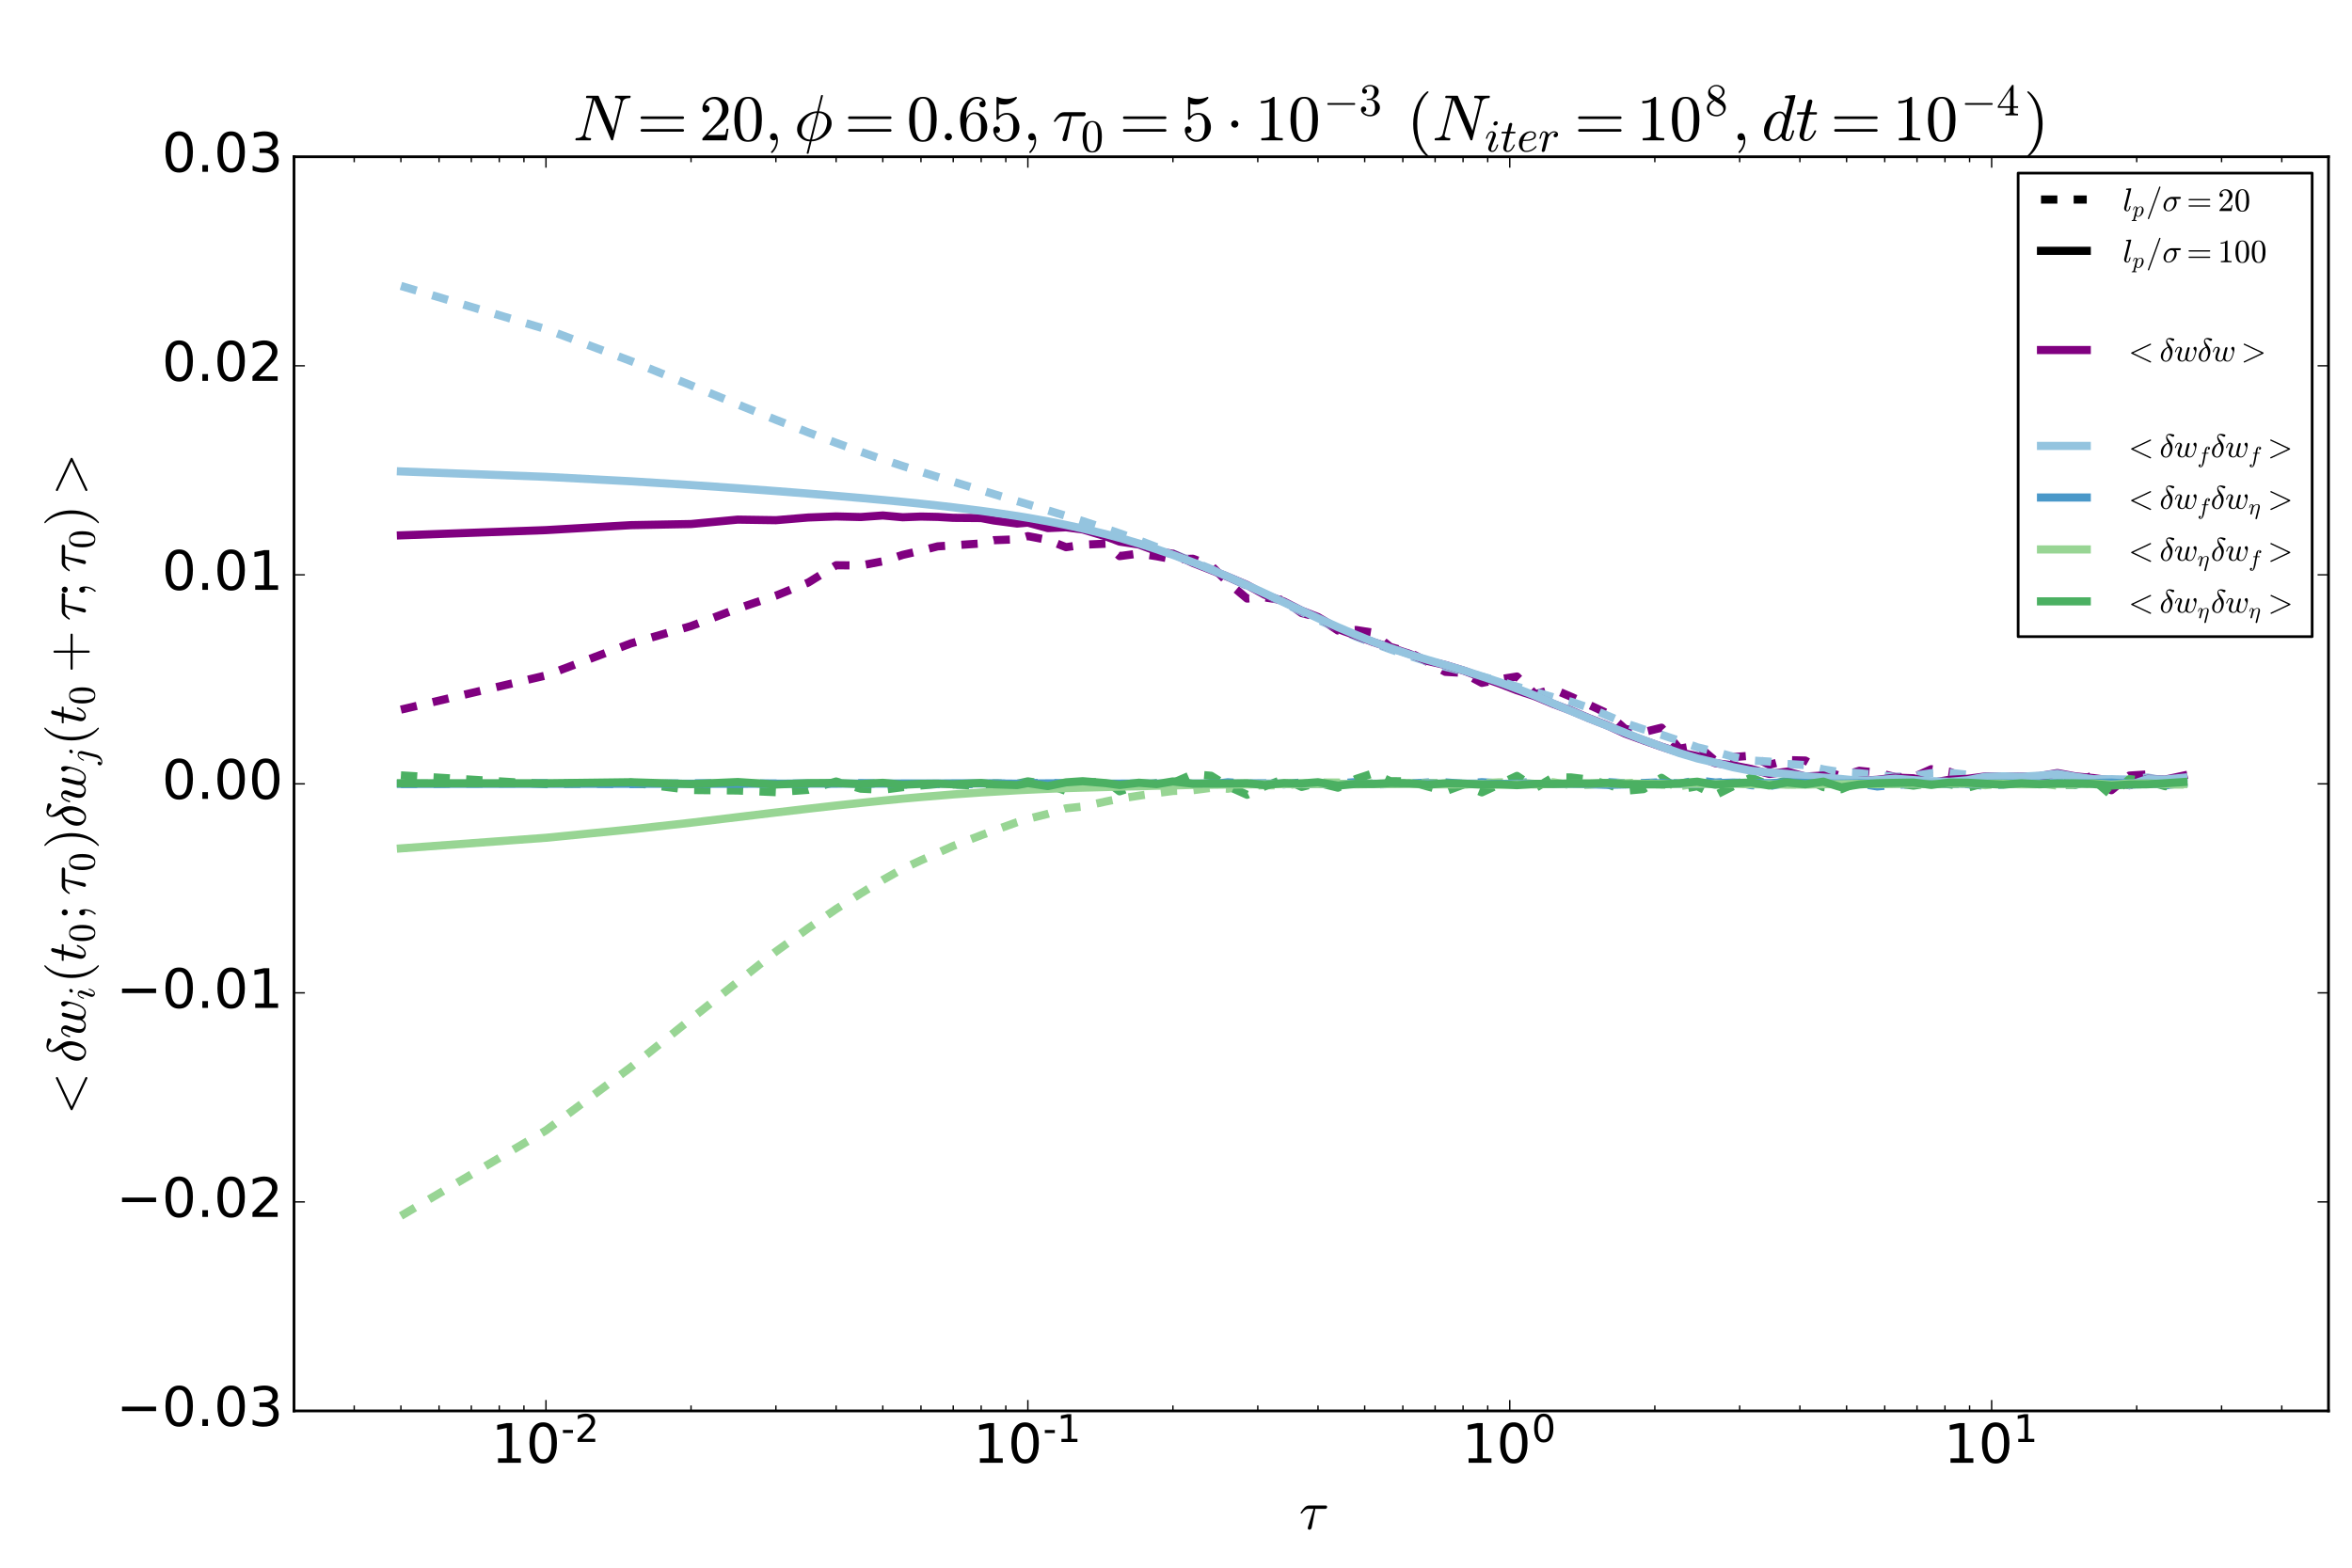 <?xml version="1.0" encoding="utf-8" standalone="no"?>
<!DOCTYPE svg PUBLIC "-//W3C//DTD SVG 1.1//EN"
  "http://www.w3.org/Graphics/SVG/1.1/DTD/svg11.dtd">
<!-- Created with matplotlib (https://matplotlib.org/) -->
<svg height="576pt" version="1.1" viewBox="0 0 864 576" width="864pt" xmlns="http://www.w3.org/2000/svg" xmlns:xlink="http://www.w3.org/1999/xlink">
 <defs>
  <style type="text/css">
*{stroke-linecap:butt;stroke-linejoin:round;}
  </style>
 </defs>
 <g id="figure_1">
  <g id="patch_1">
   <path d="M 0 576 
L 864 576 
L 864 0 
L 0 0 
z
" style="fill:#ffffff;"/>
  </g>
  <g id="axes_1">
   <g id="patch_2">
    <path d="M 108 518.4 
L 855.36 518.4 
L 855.36 57.6 
L 108 57.6 
z
" style="fill:#ffffff;"/>
   </g>
   <g id="line2d_1">
    <path clip-path="url(#p7a86bb41fa)" d="M 147.272 260.729 
L 200.561 248.177 
L 231.733 236.411 
L 253.85 230.032 
L 271.005 223.598 
L 285.022 218.844 
L 296.873 214.065 
L 307.139 207.687 
L 316.194 207.773 
L 324.294 206.236 
L 331.621 203.873 
L 338.311 202.324 
L 344.465 200.748 
L 350.162 200.368 
L 360.428 199.684 
L 365.089 198.477 
L 373.64 198.156 
L 377.583 196.984 
L 384.91 198.393 
L 391.6 201.046 
L 397.753 200.152 
L 406.149 199.768 
L 411.276 204.328 
L 418.378 203.38 
L 424.878 204.368 
L 430.872 205.493 
L 438.199 205.296 
L 444.889 207.799 
L 451.042 213.99 
L 458.101 219.921 
L 464.565 219.492 
L 471.666 220.577 
L 478.167 225.247 
L 484.161 226.772 
L 491.488 231.666 
L 498.178 231.485 
L 504.331 232.458 
L 510.712 237.706 
L 517.854 239.729 
L 524.388 243.215 
L 530.935 246.846 
L 537.45 247.215 
L 544.339 250.904 
L 550.662 249.623 
L 557.25 248.571 
L 564.001 255.082 
L 570.52 253.194 
L 577.105 255.998 
L 583.699 258.952 
L 590.498 262.148 
L 596.966 267.808 
L 603.748 269.015 
L 610.353 267.377 
L 616.949 275.102 
L 623.496 273.909 
L 630.107 279.527 
L 636.724 278.158 
L 643.303 277.662 
L 649.922 280.99 
L 656.528 279.277 
L 663.175 279.446 
L 669.81 283.203 
L 676.392 285.191 
L 683.035 283.209 
L 689.616 283.904 
L 696.228 285.495 
L 702.877 285.569 
L 709.459 282.628 
L 716.088 283.563 
L 722.711 286.142 
L 729.325 287.161 
L 735.925 286.138 
L 742.539 287.012 
L 749.15 285.688 
L 755.773 286.895 
L 762.388 287.933 
L 769 284.752 
L 775.61 290.34 
L 782.237 284.967 
L 788.85 284.542 
L 795.46 288.543 
L 802.071 286.595 
" style="fill:none;stroke:#800080;stroke-dasharray:6,6;stroke-dashoffset:0;stroke-width:3;"/>
   </g>
   <g id="line2d_2">
    <path clip-path="url(#p7a86bb41fa)" d="M 147.272 105.052 
L 200.561 120.945 
L 231.733 132.652 
L 253.85 141.584 
L 271.005 148.605 
L 285.022 154.245 
L 296.873 158.864 
L 307.139 162.714 
L 316.194 165.999 
L 324.294 168.823 
L 331.621 171.227 
L 338.311 173.347 
L 344.465 175.251 
L 350.162 177 
L 360.428 180.131 
L 365.089 181.551 
L 373.64 184.133 
L 377.583 185.292 
L 384.91 187.521 
L 391.6 189.546 
L 397.753 191.464 
L 406.149 194.24 
L 411.276 195.978 
L 418.378 198.531 
L 424.878 201.024 
L 430.872 203.396 
L 438.199 206.331 
L 444.889 209.096 
L 451.042 211.934 
L 458.101 215.266 
L 464.565 218.245 
L 471.666 221.547 
L 478.167 224.77 
L 484.161 227.718 
L 491.488 230.898 
L 498.178 233.95 
L 504.331 236.248 
L 510.712 238.564 
L 517.854 241.013 
L 524.388 243.076 
L 530.935 244.983 
L 537.45 246.598 
L 544.339 248.617 
L 550.662 250.175 
L 557.25 252.299 
L 564.001 254.246 
L 570.52 256.192 
L 577.105 257.821 
L 583.699 260.057 
L 590.498 262.944 
L 596.966 265.7 
L 603.748 267.967 
L 610.353 269.976 
L 616.949 272.185 
L 623.496 274.575 
L 630.107 276.192 
L 636.724 278.074 
L 643.303 279.425 
L 649.922 279.814 
L 656.528 280.715 
L 663.175 281.105 
L 669.81 282.687 
L 676.392 283.741 
L 683.035 284.1 
L 689.616 284.759 
L 696.228 285.48 
L 702.877 285.108 
L 709.459 284.076 
L 716.088 283.931 
L 722.711 284.652 
L 729.325 286.338 
L 735.925 287.392 
L 742.539 287.671 
L 749.15 286.987 
L 755.773 286.466 
L 762.388 287.967 
L 769 286.163 
L 775.61 286.303 
L 782.237 286.433 
L 788.85 285.661 
L 795.46 286.859 
L 802.071 286.453 
" style="fill:none;stroke:#94c4df;stroke-dasharray:6,6;stroke-dashoffset:0;stroke-width:3;"/>
   </g>
   <g id="line2d_3">
    <path clip-path="url(#p7a86bb41fa)" d="M 147.272 288.037 
L 200.561 287.77 
L 231.733 288.115 
L 253.85 287.815 
L 271.005 287.823 
L 285.022 287.917 
L 296.873 287.932 
L 307.139 287.831 
L 316.194 287.739 
L 324.294 287.927 
L 331.621 288.246 
L 338.311 288.271 
L 344.465 288.06 
L 350.162 288.303 
L 360.428 287.953 
L 365.089 287.907 
L 373.64 287.991 
L 377.583 287.738 
L 384.91 287.624 
L 391.6 287.894 
L 397.753 288.422 
L 406.149 288.125 
L 411.276 288.152 
L 418.378 288.043 
L 424.878 288.227 
L 430.872 287.834 
L 438.199 288.148 
L 444.889 288.195 
L 451.042 287.425 
L 458.101 287.888 
L 464.565 287.828 
L 471.666 288.187 
L 478.167 287.469 
L 484.161 287.942 
L 491.488 287.846 
L 498.178 287.35 
L 504.331 288.246 
L 510.712 288.084 
L 517.854 287.921 
L 524.388 287.503 
L 530.935 287.467 
L 537.45 287.964 
L 544.339 287.389 
L 550.662 287.801 
L 557.25 287.658 
L 564.001 287.271 
L 570.52 287.97 
L 577.105 288.028 
L 583.699 288.108 
L 590.498 287.359 
L 596.966 287.752 
L 603.748 287.691 
L 610.353 287.416 
L 616.949 287.937 
L 623.496 286.694 
L 630.107 287.519 
L 636.724 287.135 
L 643.303 288.506 
L 649.922 288.832 
L 656.528 287.622 
L 663.175 288.034 
L 669.81 287.604 
L 676.392 287.191 
L 683.035 287.885 
L 689.616 288.967 
L 696.228 288.305 
L 702.877 288.189 
L 709.459 287.213 
L 716.088 287.359 
L 722.711 288.126 
L 729.325 288.708 
L 735.925 288.202 
L 742.539 287.836 
L 749.15 287.791 
L 755.773 287.454 
L 762.388 288.217 
L 769 287.752 
L 775.61 287.342 
L 782.237 288.217 
L 788.85 288.081 
L 795.46 288.514 
L 802.071 287.693 
" style="fill:none;stroke:#4a98c9;stroke-dasharray:6,6;stroke-dashoffset:0;stroke-width:3;"/>
   </g>
   <g id="line2d_4">
    <path clip-path="url(#p7a86bb41fa)" d="M 147.272 446.75 
L 200.561 415.332 
L 231.733 392.116 
L 253.85 374.368 
L 271.005 360.728 
L 285.022 349.624 
L 296.873 341.072 
L 307.139 334.003 
L 316.194 328.26 
L 324.294 323.315 
L 331.621 319.184 
L 338.311 316.099 
L 344.465 313.377 
L 350.162 310.831 
L 360.428 306.873 
L 365.089 305.17 
L 373.64 302.075 
L 377.583 300.869 
L 384.91 299.037 
L 391.6 297 
L 397.753 296.347 
L 406.149 294.504 
L 411.276 293.455 
L 418.378 292.354 
L 424.878 291.397 
L 430.872 290.619 
L 438.199 290.346 
L 444.889 289.471 
L 451.042 289.801 
L 458.101 288.761 
L 464.565 288.492 
L 471.666 288.636 
L 478.167 287.872 
L 484.161 287.512 
L 491.488 287.508 
L 498.178 287.999 
L 504.331 287.796 
L 510.712 288.034 
L 517.854 287.707 
L 524.388 287.685 
L 530.935 287.657 
L 537.45 288.323 
L 544.339 287.767 
L 550.662 287.444 
L 557.25 287.531 
L 564.001 288.027 
L 570.52 287.401 
L 577.105 288.494 
L 583.699 288.351 
L 590.498 287.706 
L 596.966 287.81 
L 603.748 287.418 
L 610.353 288.202 
L 616.949 288.908 
L 623.496 287.759 
L 630.107 287.646 
L 636.724 288.111 
L 643.303 288.037 
L 649.922 287.873 
L 656.528 288.241 
L 663.175 288.229 
L 669.81 287.721 
L 676.392 288.294 
L 683.035 288.006 
L 689.616 287.164 
L 696.228 287.982 
L 702.877 287.62 
L 709.459 287.664 
L 716.088 288.173 
L 722.711 287.926 
L 729.325 288.505 
L 735.925 287.861 
L 742.539 287.613 
L 749.15 287.797 
L 755.773 288.654 
L 762.388 287.393 
L 769 288.343 
L 775.61 288.478 
L 782.237 288.061 
L 788.85 287.748 
L 795.46 288.291 
L 802.071 288.261 
" style="fill:none;stroke:#98d594;stroke-dasharray:6,6;stroke-dashoffset:0;stroke-width:3;"/>
   </g>
   <g id="line2d_5">
    <path clip-path="url(#p7a86bb41fa)" d="M 147.272 284.891 
L 200.561 288.131 
L 231.733 287.529 
L 253.85 290.265 
L 271.005 290.442 
L 285.022 291.058 
L 296.873 290.199 
L 307.139 287.139 
L 316.194 289.775 
L 324.294 290.171 
L 331.621 289.216 
L 338.311 288.607 
L 344.465 288.06 
L 350.162 288.235 
L 360.428 288.728 
L 365.089 287.848 
L 373.64 287.958 
L 377.583 287.085 
L 384.91 288.21 
L 391.6 290.607 
L 397.753 287.919 
L 406.149 286.898 
L 411.276 290.743 
L 418.378 288.452 
L 424.878 287.72 
L 430.872 287.644 
L 438.199 284.473 
L 444.889 285.037 
L 451.042 288.83 
L 458.101 292.006 
L 464.565 288.927 
L 471.666 286.206 
L 478.167 289.135 
L 484.161 287.601 
L 491.488 289.414 
L 498.178 286.187 
L 504.331 284.168 
L 510.712 287.024 
L 517.854 287.088 
L 524.388 288.951 
L 530.935 290.739 
L 537.45 288.33 
L 544.339 291.131 
L 550.662 288.203 
L 557.25 285.084 
L 564.001 289.537 
L 570.52 285.631 
L 577.105 285.655 
L 583.699 286.436 
L 590.498 288.139 
L 596.966 290.546 
L 603.748 289.94 
L 610.353 285.783 
L 616.949 290.072 
L 623.496 288.882 
L 630.107 292.169 
L 636.724 288.838 
L 643.303 285.695 
L 649.922 288.471 
L 656.528 286.698 
L 663.175 286.078 
L 669.81 289.192 
L 676.392 289.965 
L 683.035 287.218 
L 689.616 287.013 
L 696.228 287.728 
L 702.877 288.651 
L 709.459 287.675 
L 716.088 288.1 
L 722.711 289.438 
L 729.325 287.609 
L 735.925 286.683 
L 742.539 287.893 
L 749.15 287.114 
L 755.773 288.321 
L 762.388 288.356 
L 769 286.494 
L 775.61 292.217 
L 782.237 286.256 
L 788.85 287.053 
L 795.46 288.879 
L 802.071 288.188 
" style="fill:none;stroke:#4bb062;stroke-dasharray:6,6;stroke-dashoffset:0;stroke-width:3;"/>
   </g>
   <g id="line2d_6">
    <path clip-path="url(#p7a86bb41fa)" d="M 147.272 196.696 
L 200.561 194.776 
L 231.733 192.954 
L 253.85 192.539 
L 271.005 190.921 
L 285.022 191.13 
L 296.873 190.142 
L 307.139 189.746 
L 316.194 189.973 
L 324.294 189.396 
L 331.621 190.052 
L 338.311 189.794 
L 344.465 189.921 
L 350.162 190.268 
L 360.428 190.35 
L 365.089 191.237 
L 373.64 192.359 
L 377.583 192.025 
L 384.91 194.032 
L 391.6 193.74 
L 397.753 194.534 
L 406.149 197.063 
L 411.276 198.99 
L 418.378 200.061 
L 424.878 202.505 
L 430.872 203.474 
L 438.199 206.831 
L 444.889 209.437 
L 451.042 211.943 
L 458.101 214.944 
L 464.565 218.501 
L 471.666 221.051 
L 478.167 224.389 
L 484.161 226.718 
L 491.488 231.116 
L 498.178 233.525 
L 504.331 235.89 
L 510.712 237.929 
L 517.854 240.273 
L 524.388 242.842 
L 530.935 244.349 
L 537.45 246.324 
L 544.339 248.868 
L 550.662 251.082 
L 557.25 253.633 
L 564.001 255.882 
L 570.52 258.615 
L 577.105 261.091 
L 583.699 263.888 
L 590.498 266.555 
L 596.966 269.536 
L 603.748 272.02 
L 610.353 274.347 
L 616.949 276.474 
L 623.496 277.844 
L 630.107 280.39 
L 636.724 281.248 
L 643.303 282.545 
L 649.922 284.365 
L 656.528 283.523 
L 663.175 285.329 
L 669.81 284.949 
L 676.392 287.512 
L 683.035 286.909 
L 689.616 286.515 
L 696.228 285.709 
L 702.877 285.955 
L 709.459 287.64 
L 716.088 286.506 
L 722.711 286.16 
L 729.325 285.29 
L 735.925 285.294 
L 742.539 285.35 
L 749.15 285.197 
L 755.773 284.035 
L 762.388 285.269 
L 769 285.887 
L 775.61 286.779 
L 782.237 288.532 
L 788.85 286.16 
L 795.46 286.42 
L 802.071 284.988 
" style="fill:none;stroke:#800080;stroke-linecap:square;stroke-width:3;"/>
   </g>
   <g id="line2d_7">
    <path clip-path="url(#p7a86bb41fa)" d="M 147.272 173.206 
L 200.561 175.198 
L 231.733 176.833 
L 253.85 178.209 
L 271.005 179.39 
L 285.022 180.426 
L 296.873 181.351 
L 307.139 182.192 
L 316.194 182.969 
L 324.294 183.699 
L 331.621 184.394 
L 338.311 185.071 
L 344.465 185.736 
L 350.162 186.392 
L 360.428 187.684 
L 365.089 188.323 
L 373.64 189.601 
L 377.583 190.241 
L 384.91 191.544 
L 391.6 192.873 
L 397.753 194.214 
L 406.149 196.245 
L 411.276 197.621 
L 418.378 199.7 
L 424.878 201.792 
L 430.872 203.873 
L 438.199 206.609 
L 444.889 209.286 
L 451.042 211.89 
L 458.101 215.032 
L 464.565 217.997 
L 471.666 221.323 
L 478.167 224.354 
L 484.161 227.127 
L 491.488 230.433 
L 498.178 233.281 
L 504.331 235.791 
L 510.712 238.106 
L 517.854 240.48 
L 524.388 242.43 
L 530.935 244.338 
L 537.45 246.282 
L 544.339 248.505 
L 550.662 250.595 
L 557.25 253.037 
L 564.001 255.642 
L 570.52 258.464 
L 577.105 261.211 
L 583.699 263.953 
L 590.498 266.65 
L 596.966 269.24 
L 603.748 271.902 
L 610.353 274.349 
L 616.949 276.706 
L 623.496 278.667 
L 630.107 280.218 
L 636.724 281.922 
L 643.303 283.184 
L 649.922 283.853 
L 656.528 284.347 
L 663.175 285.21 
L 669.81 285.676 
L 676.392 286.216 
L 683.035 286.874 
L 689.616 286.606 
L 696.228 286.113 
L 702.877 286.625 
L 709.459 287.04 
L 716.088 287.252 
L 722.711 286.677 
L 729.325 285.396 
L 735.925 285.227 
L 742.539 285.376 
L 749.15 285.005 
L 755.773 284.299 
L 762.388 285.408 
L 769 286.297 
L 775.61 286.3 
L 782.237 288.502 
L 788.85 286.268 
L 795.46 286.407 
L 802.071 285.745 
" style="fill:none;stroke:#94c4df;stroke-linecap:square;stroke-width:3;"/>
   </g>
   <g id="line2d_8">
    <path clip-path="url(#p7a86bb41fa)" d="M 147.272 287.994 
L 200.561 287.968 
L 231.733 287.981 
L 253.85 287.958 
L 271.005 287.977 
L 285.022 287.926 
L 296.873 287.912 
L 307.139 287.901 
L 316.194 287.909 
L 324.294 287.908 
L 331.621 287.872 
L 338.311 287.857 
L 344.465 287.872 
L 350.162 287.824 
L 360.428 287.829 
L 365.089 287.859 
L 373.64 287.939 
L 377.583 287.896 
L 384.91 287.82 
L 391.6 287.848 
L 397.753 287.887 
L 406.149 287.921 
L 411.276 287.925 
L 418.378 287.875 
L 424.878 287.916 
L 430.872 287.901 
L 438.199 287.899 
L 444.889 287.915 
L 451.042 287.895 
L 458.101 287.938 
L 464.565 287.927 
L 471.666 287.924 
L 478.167 288.111 
L 484.161 288.108 
L 491.488 288.043 
L 498.178 288.036 
L 504.331 287.957 
L 510.712 288.031 
L 517.854 287.962 
L 524.388 287.877 
L 530.935 288.009 
L 537.45 287.939 
L 544.339 287.938 
L 550.662 288.021 
L 557.25 287.939 
L 564.001 288.007 
L 570.52 288.102 
L 577.105 288.08 
L 583.699 288.137 
L 590.498 288.377 
L 596.966 288.226 
L 603.748 287.939 
L 610.353 287.732 
L 616.949 287.97 
L 623.496 287.995 
L 630.107 287.736 
L 636.724 287.537 
L 643.303 287.697 
L 649.922 287.733 
L 656.528 287.438 
L 663.175 287.659 
L 669.81 287.941 
L 676.392 287.896 
L 683.035 287.797 
L 689.616 287.998 
L 696.228 287.916 
L 702.877 287.833 
L 709.459 288.015 
L 716.088 287.885 
L 722.711 287.967 
L 729.325 287.966 
L 735.925 287.838 
L 742.539 288.01 
L 749.15 287.9 
L 755.773 287.825 
L 762.388 287.98 
L 769 287.692 
L 775.61 287.551 
L 782.237 287.899 
L 788.85 287.872 
L 795.46 288.139 
L 802.071 287.811 
" style="fill:none;stroke:#4a98c9;stroke-linecap:square;stroke-width:3;"/>
   </g>
   <g id="line2d_9">
    <path clip-path="url(#p7a86bb41fa)" d="M 147.272 311.715 
L 200.561 307.816 
L 231.733 304.736 
L 253.85 302.277 
L 271.005 300.22 
L 285.022 298.526 
L 296.873 297.139 
L 307.139 295.978 
L 316.194 295.004 
L 324.294 294.168 
L 331.621 293.449 
L 338.311 292.854 
L 344.465 292.362 
L 350.162 291.887 
L 360.428 291.171 
L 365.089 290.895 
L 373.64 290.373 
L 377.583 290.179 
L 384.91 289.842 
L 391.6 289.572 
L 397.753 289.404 
L 406.149 289.178 
L 411.276 289.024 
L 418.378 288.901 
L 424.878 288.698 
L 430.872 288.591 
L 438.199 288.382 
L 444.889 288.341 
L 451.042 288.266 
L 458.101 288.214 
L 464.565 288.137 
L 471.666 288.104 
L 478.167 288.068 
L 484.161 288.084 
L 491.488 287.992 
L 498.178 288.19 
L 504.331 288.087 
L 510.712 288.097 
L 517.854 288.055 
L 524.388 288.212 
L 530.935 288.214 
L 537.45 288.18 
L 544.339 288.14 
L 550.662 288.336 
L 557.25 288.173 
L 564.001 288.229 
L 570.52 288.022 
L 577.105 287.968 
L 583.699 287.924 
L 590.498 287.847 
L 596.966 287.939 
L 603.748 287.985 
L 610.353 288.039 
L 616.949 288.016 
L 623.496 287.973 
L 630.107 288.111 
L 636.724 287.96 
L 643.303 288.188 
L 649.922 288.16 
L 656.528 288.253 
L 663.175 288.295 
L 669.81 288.138 
L 676.392 288.119 
L 683.035 288.006 
L 689.616 288.139 
L 696.228 288.039 
L 702.877 287.964 
L 709.459 288.191 
L 716.088 287.831 
L 722.711 287.926 
L 729.325 287.962 
L 735.925 287.936 
L 742.539 288.184 
L 749.15 288.14 
L 755.773 288.043 
L 762.388 288.067 
L 769 287.82 
L 775.61 288.292 
L 782.237 287.893 
L 788.85 287.852 
L 795.46 288.097 
L 802.071 288.091 
" style="fill:none;stroke:#98d594;stroke-linecap:square;stroke-width:3;"/>
   </g>
   <g id="line2d_10">
    <path clip-path="url(#p7a86bb41fa)" d="M 147.272 287.781 
L 200.561 287.794 
L 231.733 287.405 
L 253.85 288.095 
L 271.005 287.334 
L 285.022 288.251 
L 296.873 287.74 
L 307.139 287.675 
L 316.194 288.091 
L 324.294 287.621 
L 331.621 288.337 
L 338.311 288.011 
L 344.465 287.95 
L 350.162 288.164 
L 360.428 287.667 
L 365.089 288.161 
L 373.64 288.447 
L 377.583 287.707 
L 384.91 288.827 
L 391.6 287.447 
L 397.753 287.029 
L 406.149 287.719 
L 411.276 288.42 
L 418.378 287.586 
L 424.878 288.099 
L 430.872 287.109 
L 438.199 287.942 
L 444.889 287.895 
L 451.042 287.893 
L 458.101 287.761 
L 464.565 288.44 
L 471.666 287.701 
L 478.167 287.855 
L 484.161 287.4 
L 491.488 288.649 
L 498.178 288.018 
L 504.331 288.055 
L 510.712 287.695 
L 517.854 287.776 
L 524.388 288.322 
L 530.935 287.788 
L 537.45 287.923 
L 544.339 288.285 
L 550.662 288.13 
L 557.25 288.484 
L 564.001 288.004 
L 570.52 288.027 
L 577.105 287.831 
L 583.699 287.873 
L 590.498 287.681 
L 596.966 288.131 
L 603.748 288.193 
L 610.353 288.228 
L 616.949 287.783 
L 623.496 287.208 
L 630.107 288.325 
L 636.724 287.829 
L 643.303 287.476 
L 649.922 288.618 
L 656.528 287.485 
L 663.175 288.166 
L 669.81 287.194 
L 676.392 289.282 
L 683.035 288.233 
L 689.616 287.772 
L 696.228 287.64 
L 702.877 287.533 
L 709.459 288.394 
L 716.088 287.539 
L 722.711 287.59 
L 729.325 287.966 
L 735.925 288.293 
L 742.539 287.781 
L 749.15 288.152 
L 755.773 287.868 
L 762.388 287.815 
L 769 288.077 
L 775.61 288.636 
L 782.237 288.238 
L 788.85 288.168 
L 795.46 287.777 
L 802.071 287.34 
" style="fill:none;stroke:#4bb062;stroke-linecap:square;stroke-width:3;"/>
   </g>
   <g id="patch_3">
    <path d="M 108 518.4 
L 108 57.6 
" style="fill:none;stroke:#000000;stroke-linecap:square;stroke-linejoin:miter;"/>
   </g>
   <g id="patch_4">
    <path d="M 855.36 518.4 
L 855.36 57.6 
" style="fill:none;stroke:#000000;stroke-linecap:square;stroke-linejoin:miter;"/>
   </g>
   <g id="patch_5">
    <path d="M 108 518.4 
L 855.36 518.4 
" style="fill:none;stroke:#000000;stroke-linecap:square;stroke-linejoin:miter;"/>
   </g>
   <g id="patch_6">
    <path d="M 108 57.6 
L 855.36 57.6 
" style="fill:none;stroke:#000000;stroke-linecap:square;stroke-linejoin:miter;"/>
   </g>
   <g id="matplotlib.axis_1">
    <g id="xtick_1">
     <g id="line2d_11">
      <defs>
       <path d="M 0 0 
L 0 -4 
" id="m7495a66957" style="stroke:#000000;stroke-width:0.5;"/>
      </defs>
      <g>
       <use style="stroke:#000000;stroke-width:0.5;" x="200.561" xlink:href="#m7495a66957" y="518.4"/>
      </g>
     </g>
     <g id="line2d_12">
      <defs>
       <path d="M 0 0 
L 0 4 
" id="m001b6d46a3" style="stroke:#000000;stroke-width:0.5;"/>
      </defs>
      <g>
       <use style="stroke:#000000;stroke-width:0.5;" x="200.561" xlink:href="#m001b6d46a3" y="57.6"/>
      </g>
     </g>
     <g id="text_1">
      <!-- $\mathdefault{10^{-2}}$ -->
      <defs>
       <path d="M 12.406 8.297 
L 28.516 8.297 
L 28.516 63.922 
L 10.984 60.406 
L 10.984 69.391 
L 28.422 72.906 
L 38.281 72.906 
L 38.281 8.297 
L 54.391 8.297 
L 54.391 0 
L 12.406 0 
z
" id="DejaVuSans-49"/>
       <path d="M 31.781 66.406 
Q 24.172 66.406 20.328 58.906 
Q 16.5 51.422 16.5 36.375 
Q 16.5 21.391 20.328 13.891 
Q 24.172 6.391 31.781 6.391 
Q 39.453 6.391 43.281 13.891 
Q 47.125 21.391 47.125 36.375 
Q 47.125 51.422 43.281 58.906 
Q 39.453 66.406 31.781 66.406 
z
M 31.781 74.219 
Q 44.047 74.219 50.516 64.516 
Q 56.984 54.828 56.984 36.375 
Q 56.984 17.969 50.516 8.266 
Q 44.047 -1.422 31.781 -1.422 
Q 19.531 -1.422 13.062 8.266 
Q 6.594 17.969 6.594 36.375 
Q 6.594 54.828 13.062 64.516 
Q 19.531 74.219 31.781 74.219 
z
" id="DejaVuSans-48"/>
       <path d="M 4.891 31.391 
L 31.203 31.391 
L 31.203 23.391 
L 4.891 23.391 
z
" id="DejaVuSans-45"/>
       <path d="M 19.188 8.297 
L 53.609 8.297 
L 53.609 0 
L 7.328 0 
L 7.328 8.297 
Q 12.938 14.109 22.625 23.891 
Q 32.328 33.688 34.812 36.531 
Q 39.547 41.844 41.422 45.531 
Q 43.312 49.219 43.312 52.781 
Q 43.312 58.594 39.234 62.25 
Q 35.156 65.922 28.609 65.922 
Q 23.969 65.922 18.812 64.312 
Q 13.672 62.703 7.812 59.422 
L 7.812 69.391 
Q 13.766 71.781 18.938 73 
Q 24.125 74.219 28.422 74.219 
Q 39.75 74.219 46.484 68.547 
Q 53.219 62.891 53.219 53.422 
Q 53.219 48.922 51.531 44.891 
Q 49.859 40.875 45.406 35.406 
Q 44.188 33.984 37.641 27.219 
Q 31.109 20.453 19.188 8.297 
z
" id="DejaVuSans-50"/>
      </defs>
      <g transform="translate(180.461 537.597)scale(0.2 -0.2)">
       <use transform="translate(0 0.766)" xlink:href="#DejaVuSans-49"/>
       <use transform="translate(63.623 0.766)" xlink:href="#DejaVuSans-48"/>
       <use transform="translate(128.203 39.047)scale(0.7)" xlink:href="#DejaVuSans-45"/>
       <use transform="translate(153.462 39.047)scale(0.7)" xlink:href="#DejaVuSans-50"/>
      </g>
     </g>
    </g>
    <g id="xtick_2">
     <g id="line2d_13">
      <g>
       <use style="stroke:#000000;stroke-width:0.5;" x="377.583" xlink:href="#m7495a66957" y="518.4"/>
      </g>
     </g>
     <g id="line2d_14">
      <g>
       <use style="stroke:#000000;stroke-width:0.5;" x="377.583" xlink:href="#m001b6d46a3" y="57.6"/>
      </g>
     </g>
     <g id="text_2">
      <!-- $\mathdefault{10^{-1}}$ -->
      <g transform="translate(357.483 537.597)scale(0.2 -0.2)">
       <use transform="translate(0 0.684)" xlink:href="#DejaVuSans-49"/>
       <use transform="translate(63.623 0.684)" xlink:href="#DejaVuSans-48"/>
       <use transform="translate(128.203 38.966)scale(0.7)" xlink:href="#DejaVuSans-45"/>
       <use transform="translate(153.462 38.966)scale(0.7)" xlink:href="#DejaVuSans-49"/>
      </g>
     </g>
    </g>
    <g id="xtick_3">
     <g id="line2d_15">
      <g>
       <use style="stroke:#000000;stroke-width:0.5;" x="554.605" xlink:href="#m7495a66957" y="518.4"/>
      </g>
     </g>
     <g id="line2d_16">
      <g>
       <use style="stroke:#000000;stroke-width:0.5;" x="554.605" xlink:href="#m001b6d46a3" y="57.6"/>
      </g>
     </g>
     <g id="text_3">
      <!-- $\mathdefault{10^{0}}$ -->
      <g transform="translate(537.005 537.597)scale(0.2 -0.2)">
       <use transform="translate(0 0.766)" xlink:href="#DejaVuSans-49"/>
       <use transform="translate(63.623 0.766)" xlink:href="#DejaVuSans-48"/>
       <use transform="translate(128.203 39.047)scale(0.7)" xlink:href="#DejaVuSans-48"/>
      </g>
     </g>
    </g>
    <g id="xtick_4">
     <g id="line2d_17">
      <g>
       <use style="stroke:#000000;stroke-width:0.5;" x="731.627" xlink:href="#m7495a66957" y="518.4"/>
      </g>
     </g>
     <g id="line2d_18">
      <g>
       <use style="stroke:#000000;stroke-width:0.5;" x="731.627" xlink:href="#m001b6d46a3" y="57.6"/>
      </g>
     </g>
     <g id="text_4">
      <!-- $\mathdefault{10^{1}}$ -->
      <g transform="translate(714.027 537.597)scale(0.2 -0.2)">
       <use transform="translate(0 0.684)" xlink:href="#DejaVuSans-49"/>
       <use transform="translate(63.623 0.684)" xlink:href="#DejaVuSans-48"/>
       <use transform="translate(128.203 38.966)scale(0.7)" xlink:href="#DejaVuSans-49"/>
      </g>
     </g>
    </g>
    <g id="xtick_5">
     <g id="line2d_19">
      <defs>
       <path d="M 0 0 
L 0 -2 
" id="mc53ae397a5" style="stroke:#000000;stroke-width:0.5;"/>
      </defs>
      <g>
       <use style="stroke:#000000;stroke-width:0.5;" x="108" xlink:href="#mc53ae397a5" y="518.4"/>
      </g>
     </g>
     <g id="line2d_20">
      <defs>
       <path d="M 0 0 
L 0 2 
" id="me8d2c31527" style="stroke:#000000;stroke-width:0.5;"/>
      </defs>
      <g>
       <use style="stroke:#000000;stroke-width:0.5;" x="108" xlink:href="#me8d2c31527" y="57.6"/>
      </g>
     </g>
    </g>
    <g id="xtick_6">
     <g id="line2d_21">
      <g>
       <use style="stroke:#000000;stroke-width:0.5;" x="130.117" xlink:href="#mc53ae397a5" y="518.4"/>
      </g>
     </g>
     <g id="line2d_22">
      <g>
       <use style="stroke:#000000;stroke-width:0.5;" x="130.117" xlink:href="#me8d2c31527" y="57.6"/>
      </g>
     </g>
    </g>
    <g id="xtick_7">
     <g id="line2d_23">
      <g>
       <use style="stroke:#000000;stroke-width:0.5;" x="147.272" xlink:href="#mc53ae397a5" y="518.4"/>
      </g>
     </g>
     <g id="line2d_24">
      <g>
       <use style="stroke:#000000;stroke-width:0.5;" x="147.272" xlink:href="#me8d2c31527" y="57.6"/>
      </g>
     </g>
    </g>
    <g id="xtick_8">
     <g id="line2d_25">
      <g>
       <use style="stroke:#000000;stroke-width:0.5;" x="161.289" xlink:href="#mc53ae397a5" y="518.4"/>
      </g>
     </g>
     <g id="line2d_26">
      <g>
       <use style="stroke:#000000;stroke-width:0.5;" x="161.289" xlink:href="#me8d2c31527" y="57.6"/>
      </g>
     </g>
    </g>
    <g id="xtick_9">
     <g id="line2d_27">
      <g>
       <use style="stroke:#000000;stroke-width:0.5;" x="173.14" xlink:href="#mc53ae397a5" y="518.4"/>
      </g>
     </g>
     <g id="line2d_28">
      <g>
       <use style="stroke:#000000;stroke-width:0.5;" x="173.14" xlink:href="#me8d2c31527" y="57.6"/>
      </g>
     </g>
    </g>
    <g id="xtick_10">
     <g id="line2d_29">
      <g>
       <use style="stroke:#000000;stroke-width:0.5;" x="183.406" xlink:href="#mc53ae397a5" y="518.4"/>
      </g>
     </g>
     <g id="line2d_30">
      <g>
       <use style="stroke:#000000;stroke-width:0.5;" x="183.406" xlink:href="#me8d2c31527" y="57.6"/>
      </g>
     </g>
    </g>
    <g id="xtick_11">
     <g id="line2d_31">
      <g>
       <use style="stroke:#000000;stroke-width:0.5;" x="192.461" xlink:href="#mc53ae397a5" y="518.4"/>
      </g>
     </g>
     <g id="line2d_32">
      <g>
       <use style="stroke:#000000;stroke-width:0.5;" x="192.461" xlink:href="#me8d2c31527" y="57.6"/>
      </g>
     </g>
    </g>
    <g id="xtick_12">
     <g id="line2d_33">
      <g>
       <use style="stroke:#000000;stroke-width:0.5;" x="253.85" xlink:href="#mc53ae397a5" y="518.4"/>
      </g>
     </g>
     <g id="line2d_34">
      <g>
       <use style="stroke:#000000;stroke-width:0.5;" x="253.85" xlink:href="#me8d2c31527" y="57.6"/>
      </g>
     </g>
    </g>
    <g id="xtick_13">
     <g id="line2d_35">
      <g>
       <use style="stroke:#000000;stroke-width:0.5;" x="285.022" xlink:href="#mc53ae397a5" y="518.4"/>
      </g>
     </g>
     <g id="line2d_36">
      <g>
       <use style="stroke:#000000;stroke-width:0.5;" x="285.022" xlink:href="#me8d2c31527" y="57.6"/>
      </g>
     </g>
    </g>
    <g id="xtick_14">
     <g id="line2d_37">
      <g>
       <use style="stroke:#000000;stroke-width:0.5;" x="307.139" xlink:href="#mc53ae397a5" y="518.4"/>
      </g>
     </g>
     <g id="line2d_38">
      <g>
       <use style="stroke:#000000;stroke-width:0.5;" x="307.139" xlink:href="#me8d2c31527" y="57.6"/>
      </g>
     </g>
    </g>
    <g id="xtick_15">
     <g id="line2d_39">
      <g>
       <use style="stroke:#000000;stroke-width:0.5;" x="324.294" xlink:href="#mc53ae397a5" y="518.4"/>
      </g>
     </g>
     <g id="line2d_40">
      <g>
       <use style="stroke:#000000;stroke-width:0.5;" x="324.294" xlink:href="#me8d2c31527" y="57.6"/>
      </g>
     </g>
    </g>
    <g id="xtick_16">
     <g id="line2d_41">
      <g>
       <use style="stroke:#000000;stroke-width:0.5;" x="338.311" xlink:href="#mc53ae397a5" y="518.4"/>
      </g>
     </g>
     <g id="line2d_42">
      <g>
       <use style="stroke:#000000;stroke-width:0.5;" x="338.311" xlink:href="#me8d2c31527" y="57.6"/>
      </g>
     </g>
    </g>
    <g id="xtick_17">
     <g id="line2d_43">
      <g>
       <use style="stroke:#000000;stroke-width:0.5;" x="350.162" xlink:href="#mc53ae397a5" y="518.4"/>
      </g>
     </g>
     <g id="line2d_44">
      <g>
       <use style="stroke:#000000;stroke-width:0.5;" x="350.162" xlink:href="#me8d2c31527" y="57.6"/>
      </g>
     </g>
    </g>
    <g id="xtick_18">
     <g id="line2d_45">
      <g>
       <use style="stroke:#000000;stroke-width:0.5;" x="360.428" xlink:href="#mc53ae397a5" y="518.4"/>
      </g>
     </g>
     <g id="line2d_46">
      <g>
       <use style="stroke:#000000;stroke-width:0.5;" x="360.428" xlink:href="#me8d2c31527" y="57.6"/>
      </g>
     </g>
    </g>
    <g id="xtick_19">
     <g id="line2d_47">
      <g>
       <use style="stroke:#000000;stroke-width:0.5;" x="369.483" xlink:href="#mc53ae397a5" y="518.4"/>
      </g>
     </g>
     <g id="line2d_48">
      <g>
       <use style="stroke:#000000;stroke-width:0.5;" x="369.483" xlink:href="#me8d2c31527" y="57.6"/>
      </g>
     </g>
    </g>
    <g id="xtick_20">
     <g id="line2d_49">
      <g>
       <use style="stroke:#000000;stroke-width:0.5;" x="430.872" xlink:href="#mc53ae397a5" y="518.4"/>
      </g>
     </g>
     <g id="line2d_50">
      <g>
       <use style="stroke:#000000;stroke-width:0.5;" x="430.872" xlink:href="#me8d2c31527" y="57.6"/>
      </g>
     </g>
    </g>
    <g id="xtick_21">
     <g id="line2d_51">
      <g>
       <use style="stroke:#000000;stroke-width:0.5;" x="462.044" xlink:href="#mc53ae397a5" y="518.4"/>
      </g>
     </g>
     <g id="line2d_52">
      <g>
       <use style="stroke:#000000;stroke-width:0.5;" x="462.044" xlink:href="#me8d2c31527" y="57.6"/>
      </g>
     </g>
    </g>
    <g id="xtick_22">
     <g id="line2d_53">
      <g>
       <use style="stroke:#000000;stroke-width:0.5;" x="484.161" xlink:href="#mc53ae397a5" y="518.4"/>
      </g>
     </g>
     <g id="line2d_54">
      <g>
       <use style="stroke:#000000;stroke-width:0.5;" x="484.161" xlink:href="#me8d2c31527" y="57.6"/>
      </g>
     </g>
    </g>
    <g id="xtick_23">
     <g id="line2d_55">
      <g>
       <use style="stroke:#000000;stroke-width:0.5;" x="501.316" xlink:href="#mc53ae397a5" y="518.4"/>
      </g>
     </g>
     <g id="line2d_56">
      <g>
       <use style="stroke:#000000;stroke-width:0.5;" x="501.316" xlink:href="#me8d2c31527" y="57.6"/>
      </g>
     </g>
    </g>
    <g id="xtick_24">
     <g id="line2d_57">
      <g>
       <use style="stroke:#000000;stroke-width:0.5;" x="515.333" xlink:href="#mc53ae397a5" y="518.4"/>
      </g>
     </g>
     <g id="line2d_58">
      <g>
       <use style="stroke:#000000;stroke-width:0.5;" x="515.333" xlink:href="#me8d2c31527" y="57.6"/>
      </g>
     </g>
    </g>
    <g id="xtick_25">
     <g id="line2d_59">
      <g>
       <use style="stroke:#000000;stroke-width:0.5;" x="527.184" xlink:href="#mc53ae397a5" y="518.4"/>
      </g>
     </g>
     <g id="line2d_60">
      <g>
       <use style="stroke:#000000;stroke-width:0.5;" x="527.184" xlink:href="#me8d2c31527" y="57.6"/>
      </g>
     </g>
    </g>
    <g id="xtick_26">
     <g id="line2d_61">
      <g>
       <use style="stroke:#000000;stroke-width:0.5;" x="537.45" xlink:href="#mc53ae397a5" y="518.4"/>
      </g>
     </g>
     <g id="line2d_62">
      <g>
       <use style="stroke:#000000;stroke-width:0.5;" x="537.45" xlink:href="#me8d2c31527" y="57.6"/>
      </g>
     </g>
    </g>
    <g id="xtick_27">
     <g id="line2d_63">
      <g>
       <use style="stroke:#000000;stroke-width:0.5;" x="546.505" xlink:href="#mc53ae397a5" y="518.4"/>
      </g>
     </g>
     <g id="line2d_64">
      <g>
       <use style="stroke:#000000;stroke-width:0.5;" x="546.505" xlink:href="#me8d2c31527" y="57.6"/>
      </g>
     </g>
    </g>
    <g id="xtick_28">
     <g id="line2d_65">
      <g>
       <use style="stroke:#000000;stroke-width:0.5;" x="607.894" xlink:href="#mc53ae397a5" y="518.4"/>
      </g>
     </g>
     <g id="line2d_66">
      <g>
       <use style="stroke:#000000;stroke-width:0.5;" x="607.894" xlink:href="#me8d2c31527" y="57.6"/>
      </g>
     </g>
    </g>
    <g id="xtick_29">
     <g id="line2d_67">
      <g>
       <use style="stroke:#000000;stroke-width:0.5;" x="639.066" xlink:href="#mc53ae397a5" y="518.4"/>
      </g>
     </g>
     <g id="line2d_68">
      <g>
       <use style="stroke:#000000;stroke-width:0.5;" x="639.066" xlink:href="#me8d2c31527" y="57.6"/>
      </g>
     </g>
    </g>
    <g id="xtick_30">
     <g id="line2d_69">
      <g>
       <use style="stroke:#000000;stroke-width:0.5;" x="661.183" xlink:href="#mc53ae397a5" y="518.4"/>
      </g>
     </g>
     <g id="line2d_70">
      <g>
       <use style="stroke:#000000;stroke-width:0.5;" x="661.183" xlink:href="#me8d2c31527" y="57.6"/>
      </g>
     </g>
    </g>
    <g id="xtick_31">
     <g id="line2d_71">
      <g>
       <use style="stroke:#000000;stroke-width:0.5;" x="678.338" xlink:href="#mc53ae397a5" y="518.4"/>
      </g>
     </g>
     <g id="line2d_72">
      <g>
       <use style="stroke:#000000;stroke-width:0.5;" x="678.338" xlink:href="#me8d2c31527" y="57.6"/>
      </g>
     </g>
    </g>
    <g id="xtick_32">
     <g id="line2d_73">
      <g>
       <use style="stroke:#000000;stroke-width:0.5;" x="692.355" xlink:href="#mc53ae397a5" y="518.4"/>
      </g>
     </g>
     <g id="line2d_74">
      <g>
       <use style="stroke:#000000;stroke-width:0.5;" x="692.355" xlink:href="#me8d2c31527" y="57.6"/>
      </g>
     </g>
    </g>
    <g id="xtick_33">
     <g id="line2d_75">
      <g>
       <use style="stroke:#000000;stroke-width:0.5;" x="704.206" xlink:href="#mc53ae397a5" y="518.4"/>
      </g>
     </g>
     <g id="line2d_76">
      <g>
       <use style="stroke:#000000;stroke-width:0.5;" x="704.206" xlink:href="#me8d2c31527" y="57.6"/>
      </g>
     </g>
    </g>
    <g id="xtick_34">
     <g id="line2d_77">
      <g>
       <use style="stroke:#000000;stroke-width:0.5;" x="714.472" xlink:href="#mc53ae397a5" y="518.4"/>
      </g>
     </g>
     <g id="line2d_78">
      <g>
       <use style="stroke:#000000;stroke-width:0.5;" x="714.472" xlink:href="#me8d2c31527" y="57.6"/>
      </g>
     </g>
    </g>
    <g id="xtick_35">
     <g id="line2d_79">
      <g>
       <use style="stroke:#000000;stroke-width:0.5;" x="723.527" xlink:href="#mc53ae397a5" y="518.4"/>
      </g>
     </g>
     <g id="line2d_80">
      <g>
       <use style="stroke:#000000;stroke-width:0.5;" x="723.527" xlink:href="#me8d2c31527" y="57.6"/>
      </g>
     </g>
    </g>
    <g id="xtick_36">
     <g id="line2d_81">
      <g>
       <use style="stroke:#000000;stroke-width:0.5;" x="784.916" xlink:href="#mc53ae397a5" y="518.4"/>
      </g>
     </g>
     <g id="line2d_82">
      <g>
       <use style="stroke:#000000;stroke-width:0.5;" x="784.916" xlink:href="#me8d2c31527" y="57.6"/>
      </g>
     </g>
    </g>
    <g id="xtick_37">
     <g id="line2d_83">
      <g>
       <use style="stroke:#000000;stroke-width:0.5;" x="816.088" xlink:href="#mc53ae397a5" y="518.4"/>
      </g>
     </g>
     <g id="line2d_84">
      <g>
       <use style="stroke:#000000;stroke-width:0.5;" x="816.088" xlink:href="#me8d2c31527" y="57.6"/>
      </g>
     </g>
    </g>
    <g id="xtick_38">
     <g id="line2d_85">
      <g>
       <use style="stroke:#000000;stroke-width:0.5;" x="838.205" xlink:href="#mc53ae397a5" y="518.4"/>
      </g>
     </g>
     <g id="line2d_86">
      <g>
       <use style="stroke:#000000;stroke-width:0.5;" x="838.205" xlink:href="#me8d2c31527" y="57.6"/>
      </g>
     </g>
    </g>
    <g id="xtick_39">
     <g id="line2d_87">
      <g>
       <use style="stroke:#000000;stroke-width:0.5;" x="855.36" xlink:href="#mc53ae397a5" y="518.4"/>
      </g>
     </g>
     <g id="line2d_88">
      <g>
       <use style="stroke:#000000;stroke-width:0.5;" x="855.36" xlink:href="#me8d2c31527" y="57.6"/>
      </g>
     </g>
    </g>
    <g id="text_5">
     <!-- $\tau$ -->
     <defs>
      <path d="M 15.578 1.516 
Q 15.578 2.203 15.719 2.594 
L 26.219 36.922 
L 17.188 36.922 
Q 13.531 36.922 10.344 34.625 
Q 7.172 32.328 5.078 28.812 
Q 4.891 28.422 4.5 28.422 
L 3.328 28.422 
Q 2.391 28.422 2.391 29.391 
Q 2.391 29.594 2.594 29.984 
Q 5.859 35.547 9.594 39.328 
Q 13.328 43.109 18.016 43.109 
L 48.688 43.109 
Q 49.75 43.109 50.484 42.375 
Q 51.219 41.656 51.219 40.578 
Q 51.219 39.109 50.172 38.016 
Q 49.125 36.922 47.609 36.922 
L 29.5 36.922 
L 22.797 2.391 
Q 22.406 0.781 21.328 -0.266 
Q 20.266 -1.312 18.609 -1.312 
Q 17.328 -1.312 16.453 -0.5 
Q 15.578 0.297 15.578 1.516 
z
" id="Cmmi10-191"/>
     </defs>
     <g transform="translate(477.28 561.953)scale(0.2 -0.2)">
      <use transform="translate(0 0.891)" xlink:href="#Cmmi10-191"/>
     </g>
    </g>
   </g>
   <g id="matplotlib.axis_2">
    <g id="ytick_1">
     <g id="line2d_89">
      <defs>
       <path d="M 0 0 
L 4 0 
" id="m8292b646fc" style="stroke:#000000;stroke-width:0.5;"/>
      </defs>
      <g>
       <use style="stroke:#000000;stroke-width:0.5;" x="108" xlink:href="#m8292b646fc" y="518.4"/>
      </g>
     </g>
     <g id="line2d_90">
      <defs>
       <path d="M 0 0 
L -4 0 
" id="mee83ac68a6" style="stroke:#000000;stroke-width:0.5;"/>
      </defs>
      <g>
       <use style="stroke:#000000;stroke-width:0.5;" x="855.36" xlink:href="#mee83ac68a6" y="518.4"/>
      </g>
     </g>
     <g id="text_6">
      <!-- −0.03 -->
      <defs>
       <path d="M 10.594 35.5 
L 73.188 35.5 
L 73.188 27.203 
L 10.594 27.203 
z
" id="DejaVuSans-8722"/>
       <path d="M 10.688 12.406 
L 21 12.406 
L 21 0 
L 10.688 0 
z
" id="DejaVuSans-46"/>
       <path d="M 40.578 39.312 
Q 47.656 37.797 51.625 33 
Q 55.609 28.219 55.609 21.188 
Q 55.609 10.406 48.188 4.484 
Q 40.766 -1.422 27.094 -1.422 
Q 22.516 -1.422 17.656 -0.516 
Q 12.797 0.391 7.625 2.203 
L 7.625 11.719 
Q 11.719 9.328 16.594 8.109 
Q 21.484 6.891 26.812 6.891 
Q 36.078 6.891 40.938 10.547 
Q 45.797 14.203 45.797 21.188 
Q 45.797 27.641 41.281 31.266 
Q 36.766 34.906 28.719 34.906 
L 20.219 34.906 
L 20.219 43.016 
L 29.109 43.016 
Q 36.375 43.016 40.234 45.922 
Q 44.094 48.828 44.094 54.297 
Q 44.094 59.906 40.109 62.906 
Q 36.141 65.922 28.719 65.922 
Q 24.656 65.922 20.016 65.031 
Q 15.375 64.156 9.812 62.312 
L 9.812 71.094 
Q 15.438 72.656 20.344 73.438 
Q 25.25 74.219 29.594 74.219 
Q 40.828 74.219 47.359 69.109 
Q 53.906 64.016 53.906 55.328 
Q 53.906 49.266 50.438 45.094 
Q 46.969 40.922 40.578 39.312 
z
" id="DejaVuSans-51"/>
      </defs>
      <g transform="translate(42.709 523.919)scale(0.2 -0.2)">
       <use xlink:href="#DejaVuSans-8722"/>
       <use x="83.789" xlink:href="#DejaVuSans-48"/>
       <use x="147.412" xlink:href="#DejaVuSans-46"/>
       <use x="179.199" xlink:href="#DejaVuSans-48"/>
       <use x="242.822" xlink:href="#DejaVuSans-51"/>
      </g>
     </g>
    </g>
    <g id="ytick_2">
     <g id="line2d_91">
      <g>
       <use style="stroke:#000000;stroke-width:0.5;" x="108" xlink:href="#m8292b646fc" y="441.6"/>
      </g>
     </g>
     <g id="line2d_92">
      <g>
       <use style="stroke:#000000;stroke-width:0.5;" x="855.36" xlink:href="#mee83ac68a6" y="441.6"/>
      </g>
     </g>
     <g id="text_7">
      <!-- −0.02 -->
      <g transform="translate(42.709 447.119)scale(0.2 -0.2)">
       <use xlink:href="#DejaVuSans-8722"/>
       <use x="83.789" xlink:href="#DejaVuSans-48"/>
       <use x="147.412" xlink:href="#DejaVuSans-46"/>
       <use x="179.199" xlink:href="#DejaVuSans-48"/>
       <use x="242.822" xlink:href="#DejaVuSans-50"/>
      </g>
     </g>
    </g>
    <g id="ytick_3">
     <g id="line2d_93">
      <g>
       <use style="stroke:#000000;stroke-width:0.5;" x="108" xlink:href="#m8292b646fc" y="364.8"/>
      </g>
     </g>
     <g id="line2d_94">
      <g>
       <use style="stroke:#000000;stroke-width:0.5;" x="855.36" xlink:href="#mee83ac68a6" y="364.8"/>
      </g>
     </g>
     <g id="text_8">
      <!-- −0.01 -->
      <g transform="translate(42.709 370.319)scale(0.2 -0.2)">
       <use xlink:href="#DejaVuSans-8722"/>
       <use x="83.789" xlink:href="#DejaVuSans-48"/>
       <use x="147.412" xlink:href="#DejaVuSans-46"/>
       <use x="179.199" xlink:href="#DejaVuSans-48"/>
       <use x="242.822" xlink:href="#DejaVuSans-49"/>
      </g>
     </g>
    </g>
    <g id="ytick_4">
     <g id="line2d_95">
      <g>
       <use style="stroke:#000000;stroke-width:0.5;" x="108" xlink:href="#m8292b646fc" y="288"/>
      </g>
     </g>
     <g id="line2d_96">
      <g>
       <use style="stroke:#000000;stroke-width:0.5;" x="855.36" xlink:href="#mee83ac68a6" y="288"/>
      </g>
     </g>
     <g id="text_9">
      <!-- 0.00 -->
      <g transform="translate(59.469 293.519)scale(0.2 -0.2)">
       <use xlink:href="#DejaVuSans-48"/>
       <use x="63.623" xlink:href="#DejaVuSans-46"/>
       <use x="95.41" xlink:href="#DejaVuSans-48"/>
       <use x="159.033" xlink:href="#DejaVuSans-48"/>
      </g>
     </g>
    </g>
    <g id="ytick_5">
     <g id="line2d_97">
      <g>
       <use style="stroke:#000000;stroke-width:0.5;" x="108" xlink:href="#m8292b646fc" y="211.2"/>
      </g>
     </g>
     <g id="line2d_98">
      <g>
       <use style="stroke:#000000;stroke-width:0.5;" x="855.36" xlink:href="#mee83ac68a6" y="211.2"/>
      </g>
     </g>
     <g id="text_10">
      <!-- 0.01 -->
      <g transform="translate(59.469 216.719)scale(0.2 -0.2)">
       <use xlink:href="#DejaVuSans-48"/>
       <use x="63.623" xlink:href="#DejaVuSans-46"/>
       <use x="95.41" xlink:href="#DejaVuSans-48"/>
       <use x="159.033" xlink:href="#DejaVuSans-49"/>
      </g>
     </g>
    </g>
    <g id="ytick_6">
     <g id="line2d_99">
      <g>
       <use style="stroke:#000000;stroke-width:0.5;" x="108" xlink:href="#m8292b646fc" y="134.4"/>
      </g>
     </g>
     <g id="line2d_100">
      <g>
       <use style="stroke:#000000;stroke-width:0.5;" x="855.36" xlink:href="#mee83ac68a6" y="134.4"/>
      </g>
     </g>
     <g id="text_11">
      <!-- 0.02 -->
      <g transform="translate(59.469 139.919)scale(0.2 -0.2)">
       <use xlink:href="#DejaVuSans-48"/>
       <use x="63.623" xlink:href="#DejaVuSans-46"/>
       <use x="95.41" xlink:href="#DejaVuSans-48"/>
       <use x="159.033" xlink:href="#DejaVuSans-50"/>
      </g>
     </g>
    </g>
    <g id="ytick_7">
     <g id="line2d_101">
      <g>
       <use style="stroke:#000000;stroke-width:0.5;" x="108" xlink:href="#m8292b646fc" y="57.6"/>
      </g>
     </g>
     <g id="line2d_102">
      <g>
       <use style="stroke:#000000;stroke-width:0.5;" x="855.36" xlink:href="#mee83ac68a6" y="57.6"/>
      </g>
     </g>
     <g id="text_12">
      <!-- 0.03 -->
      <g transform="translate(59.469 63.119)scale(0.2 -0.2)">
       <use xlink:href="#DejaVuSans-48"/>
       <use x="63.623" xlink:href="#DejaVuSans-46"/>
       <use x="95.41" xlink:href="#DejaVuSans-48"/>
       <use x="159.033" xlink:href="#DejaVuSans-51"/>
      </g>
     </g>
    </g>
    <g id="text_13">
     <!-- $&lt;\delta w_i(t_0; \tau_0) \delta w_j(t_0 + \tau; \tau_0)&gt;$ -->
     <defs>
      <path d="M 9.281 23.297 
Q 8.297 23.734 8.297 25 
Q 8.297 26.266 9.625 26.906 
L 66.703 53.812 
Q 67.094 54 67.391 54 
Q 68.266 54 68.828 53.391 
Q 69.391 52.781 69.391 52 
Q 69.391 50.781 68.219 50.094 
L 14.984 25 
L 68.5 -0.297 
Q 69.391 -0.594 69.391 -2 
Q 69.391 -2.781 68.828 -3.391 
Q 68.266 -4 67.391 -4 
Q 67.094 -4 66.703 -3.812 
z
" id="Cmmi10-60"/>
      <path d="M 20.016 -1.516 
Q 16.547 -1.516 13.562 -0.219 
Q 10.594 1.078 8.375 3.516 
Q 6.156 5.953 5.078 8.953 
Q 4 11.969 4 15.484 
Q 4 21.734 6.953 27.609 
Q 9.906 33.5 15.016 37.797 
Q 20.125 42.094 26.125 43.609 
Q 23.188 49.031 21.656 52.953 
Q 20.125 56.891 20.125 60.984 
Q 20.125 64.016 21.531 66.328 
Q 22.953 68.656 25.438 69.969 
Q 27.938 71.297 31 71.297 
Q 33.984 71.297 42.828 69.281 
Q 45.125 68.75 45.125 66.609 
Q 45.125 64.938 43.891 63.562 
Q 42.672 62.203 41.016 62.203 
Q 39.797 62.203 38.812 62.766 
Q 37.844 63.328 35.734 64.734 
Q 33.641 66.156 31.984 66.906 
Q 30.328 67.672 28.516 67.672 
Q 26.469 67.672 24.828 66.422 
Q 23.188 65.188 23.188 63.188 
Q 23.188 60.016 26 55.891 
Q 28.812 51.766 33.984 45.312 
Q 39.891 37.797 39.891 28.719 
Q 39.891 24.219 38.594 18.984 
Q 37.312 13.766 34.844 9.125 
Q 32.375 4.5 28.531 1.484 
Q 24.703 -1.516 20.016 -1.516 
z
M 20.219 1.219 
Q 24.125 1.219 26.922 5.266 
Q 29.734 9.328 31.172 14.922 
Q 32.625 20.516 32.625 24.312 
Q 32.625 31.781 27.391 41.109 
Q 22.125 39.656 18.312 34.969 
Q 14.5 30.281 12.547 24.172 
Q 10.594 18.062 10.594 12.594 
Q 10.594 7.812 13.078 4.516 
Q 15.578 1.219 20.219 1.219 
z
" id="Cmmi10-177"/>
      <path d="M 10.797 11.625 
Q 10.797 13.719 11.359 16.453 
Q 11.922 19.188 12.594 21.312 
Q 13.281 23.438 14.906 27.828 
Q 16.547 32.234 16.703 32.625 
Q 18.016 36.281 18.016 38.625 
Q 18.016 41.609 15.828 41.609 
Q 11.859 41.609 9.297 37.531 
Q 6.734 33.453 5.516 28.422 
Q 5.328 27.781 4.688 27.781 
L 3.516 27.781 
Q 2.688 27.781 2.688 28.719 
L 2.688 29 
Q 4.297 34.969 7.609 39.578 
Q 10.938 44.188 16.016 44.188 
Q 19.578 44.188 22.047 41.844 
Q 24.516 39.5 24.516 35.891 
Q 24.516 34.031 23.688 31.984 
Q 22.516 28.953 20.922 24.703 
Q 19.344 20.453 18.453 16.984 
Q 17.578 13.531 17.578 10.297 
Q 17.578 6.391 19.625 3.953 
Q 21.688 1.516 25.594 1.516 
Q 30.906 1.516 34.422 9.625 
Q 34.281 10.203 34.281 11.281 
Q 34.281 13.969 35.109 17.391 
L 40.719 39.891 
Q 41.062 41.219 42.281 42.156 
Q 43.5 43.109 44.922 43.109 
Q 46.094 43.109 47 42.328 
Q 47.906 41.547 47.906 40.281 
Q 47.906 39.703 47.797 39.5 
L 42.188 17.188 
Q 41.219 13.188 41.219 10.016 
Q 41.219 6.25 42.938 3.875 
Q 44.672 1.516 48.391 1.516 
Q 54.828 1.516 58.984 10.016 
Q 60.547 13.031 62.469 18.938 
Q 64.406 24.859 64.406 27.984 
Q 64.406 30.859 63.469 32.547 
Q 62.547 34.234 60.906 36.188 
Q 59.281 38.141 59.281 39.109 
Q 59.281 41.016 60.906 42.641 
Q 62.547 44.281 64.5 44.281 
Q 66.891 44.281 67.938 42.078 
Q 69 39.891 69 37.109 
Q 69 33.734 67.875 28.531 
Q 66.75 23.344 65.031 18.094 
Q 63.328 12.844 61.812 9.719 
Q 56.344 -1.125 48.188 -1.125 
Q 44 -1.125 40.531 0.484 
Q 37.062 2.094 35.406 5.609 
Q 33.797 2.734 31.172 0.797 
Q 28.562 -1.125 25.391 -1.125 
Q 18.797 -1.125 14.797 2.016 
Q 10.797 5.172 10.797 11.625 
z
" id="Cmmi10-119"/>
      <path d="M 7.812 7.172 
Q 7.812 9.031 8.594 11.078 
L 16.703 32.625 
Q 18.016 36.281 18.016 38.625 
Q 18.016 41.609 15.828 41.609 
Q 11.859 41.609 9.297 37.531 
Q 6.734 33.453 5.516 28.422 
Q 5.328 27.781 4.688 27.781 
L 3.516 27.781 
Q 2.688 27.781 2.688 28.719 
L 2.688 29 
Q 4.297 34.969 7.609 39.578 
Q 10.938 44.188 16.016 44.188 
Q 19.578 44.188 22.047 41.844 
Q 24.516 39.5 24.516 35.891 
Q 24.516 34.031 23.688 31.984 
L 15.578 10.5 
Q 14.203 7.172 14.203 4.5 
Q 14.203 1.516 16.5 1.516 
Q 20.406 1.516 23.016 5.688 
Q 25.641 9.859 26.703 14.703 
Q 26.906 15.281 27.484 15.281 
L 28.719 15.281 
Q 29.109 15.281 29.344 15.016 
Q 29.594 14.75 29.594 14.406 
Q 29.594 14.312 29.5 14.109 
Q 28.125 8.453 24.734 3.656 
Q 21.344 -1.125 16.312 -1.125 
Q 12.797 -1.125 10.297 1.297 
Q 7.812 3.719 7.812 7.172 
z
M 19.094 60.594 
Q 19.094 62.703 20.844 64.406 
Q 22.609 66.109 24.703 66.109 
Q 26.422 66.109 27.516 65.062 
Q 28.609 64.016 28.609 62.406 
Q 28.609 60.156 26.828 58.469 
Q 25.047 56.781 22.906 56.781 
Q 21.297 56.781 20.188 57.875 
Q 19.094 58.984 19.094 60.594 
z
" id="Cmmi10-105"/>
      <path d="M 31 -24.812 
Q 25.438 -20.406 21.406 -14.719 
Q 17.391 -9.031 14.812 -2.578 
Q 12.25 3.859 10.984 10.891 
Q 9.719 17.922 9.719 25 
Q 9.719 32.172 10.984 39.203 
Q 12.25 46.234 14.859 52.734 
Q 17.484 59.234 21.531 64.891 
Q 25.594 70.562 31 74.812 
Q 31 75 31.5 75 
L 32.422 75 
Q 32.719 75 32.953 74.734 
Q 33.203 74.469 33.203 74.125 
Q 33.203 73.688 33.016 73.484 
Q 28.125 68.703 24.875 63.234 
Q 21.625 57.766 19.641 51.578 
Q 17.672 45.406 16.797 38.781 
Q 15.922 32.172 15.922 25 
Q 15.922 -6.781 32.906 -23.297 
Q 33.203 -23.578 33.203 -24.125 
Q 33.203 -24.359 32.938 -24.672 
Q 32.672 -25 32.422 -25 
L 31.5 -25 
Q 31 -25 31 -24.812 
z
" id="Cmr10-40"/>
      <path d="M 6.203 8.109 
Q 6.203 9.578 6.5 10.891 
L 13.719 39.594 
L 3.219 39.594 
Q 2.203 39.594 2.203 40.922 
Q 2.594 43.109 3.516 43.109 
L 14.594 43.109 
L 18.609 59.422 
Q 19 60.75 20.172 61.672 
Q 21.344 62.594 22.797 62.594 
Q 24.078 62.594 24.922 61.828 
Q 25.781 61.078 25.781 59.812 
Q 25.781 59.516 25.75 59.344 
Q 25.734 59.188 25.688 58.984 
L 21.688 43.109 
L 31.984 43.109 
Q 33.016 43.109 33.016 41.797 
Q 32.953 41.547 32.812 40.953 
Q 32.672 40.375 32.422 39.984 
Q 32.172 39.594 31.688 39.594 
L 20.797 39.594 
L 13.625 10.688 
Q 12.891 7.859 12.891 5.812 
Q 12.891 1.516 15.828 1.516 
Q 20.219 1.516 23.609 5.641 
Q 27 9.766 28.812 14.703 
Q 29.203 15.281 29.594 15.281 
L 30.812 15.281 
Q 31.203 15.281 31.438 15.016 
Q 31.688 14.75 31.688 14.406 
Q 31.688 14.203 31.594 14.109 
Q 29.391 8.062 25.188 3.469 
Q 21 -1.125 15.578 -1.125 
Q 11.625 -1.125 8.906 1.453 
Q 6.203 4.047 6.203 8.109 
z
" id="Cmmi10-116"/>
      <path d="M 25 -2.203 
Q 12.75 -2.203 8.328 7.875 
Q 3.906 17.969 3.906 31.891 
Q 3.906 40.578 5.484 48.234 
Q 7.078 55.906 11.781 61.25 
Q 16.5 66.609 25 66.609 
Q 31.594 66.609 35.781 63.375 
Q 39.984 60.156 42.188 55.047 
Q 44.391 49.953 45.188 44.109 
Q 46 38.281 46 31.891 
Q 46 23.297 44.406 15.797 
Q 42.828 8.297 38.188 3.047 
Q 33.547 -2.203 25 -2.203 
z
M 25 0.391 
Q 30.562 0.391 33.297 6.094 
Q 36.031 11.812 36.672 18.75 
Q 37.312 25.688 37.312 33.5 
Q 37.312 41.016 36.672 47.359 
Q 36.031 53.719 33.312 58.859 
Q 30.609 64.016 25 64.016 
Q 19.344 64.016 16.609 58.828 
Q 13.875 53.656 13.234 47.328 
Q 12.594 41.016 12.594 33.5 
Q 12.594 27.938 12.859 23 
Q 13.141 18.062 14.312 12.812 
Q 15.484 7.562 18.094 3.969 
Q 20.703 0.391 25 0.391 
z
" id="Cmr10-48"/>
      <path d="M 9.906 -18.016 
Q 9.906 -17.578 10.109 -17.391 
Q 17.094 -9.812 17.094 0.391 
L 17.094 0.875 
Q 15.625 0 13.922 0 
Q 11.625 0 10.016 1.609 
Q 8.406 3.219 8.406 5.516 
Q 8.406 7.859 10.016 9.422 
Q 11.625 10.984 13.922 10.984 
Q 17.391 10.984 18.531 7.781 
Q 19.672 4.594 19.672 0.391 
Q 19.672 -3.125 18.812 -6.547 
Q 17.969 -9.969 16.234 -13.234 
Q 14.5 -16.5 12.109 -19.094 
Q 11.812 -19.391 11.375 -19.391 
Q 10.891 -19.391 10.391 -18.938 
Q 9.906 -18.5 9.906 -18.016 
z
M 8.406 37.594 
Q 8.406 39.016 9.125 40.281 
Q 9.859 41.547 11.156 42.328 
Q 12.453 43.109 13.922 43.109 
Q 15.328 43.109 16.625 42.328 
Q 17.922 41.547 18.656 40.281 
Q 19.391 39.016 19.391 37.594 
Q 19.391 35.359 17.797 33.719 
Q 16.219 32.078 13.922 32.078 
Q 11.672 32.078 10.031 33.719 
Q 8.406 35.359 8.406 37.594 
z
" id="Cmr10-59"/>
      <path d="M 6.5 -25 
Q 5.609 -25 5.609 -24.125 
Q 5.609 -23.688 5.812 -23.484 
Q 22.906 -6.781 22.906 25 
Q 22.906 56.781 6 73.297 
Q 5.609 73.531 5.609 74.125 
Q 5.609 74.469 5.875 74.734 
Q 6.156 75 6.5 75 
L 7.422 75 
Q 7.719 75 7.906 74.812 
Q 15.094 69.141 19.875 61.031 
Q 24.656 52.938 26.875 43.75 
Q 29.109 34.578 29.109 25 
Q 29.109 17.922 27.906 11.062 
Q 26.703 4.203 24.094 -2.453 
Q 21.484 -9.125 17.484 -14.766 
Q 13.484 -20.406 7.906 -24.812 
Q 7.719 -25 7.422 -25 
z
" id="Cmr10-41"/>
      <path d="M -1.312 -14.203 
Q -1.312 -11.766 0.359 -9.984 
Q 2.047 -8.203 4.5 -8.203 
Q 6.109 -8.203 7.203 -9.203 
Q 8.297 -10.203 8.297 -11.812 
Q 8.297 -13.719 7.094 -15.25 
Q 5.906 -16.797 4.109 -17.281 
Q 5.859 -17.922 7.625 -17.922 
Q 11.859 -17.922 14.984 -13.984 
Q 18.109 -10.062 19.391 -5.172 
L 28.812 32.422 
Q 29.5 35.297 29.5 37.312 
Q 29.5 41.609 26.516 41.609 
Q 22.125 41.609 18.828 37.625 
Q 15.531 33.641 13.484 28.422 
Q 13.281 27.781 12.703 27.781 
L 11.531 27.781 
Q 10.688 27.781 10.688 28.719 
L 10.688 29 
Q 12.938 35.016 17.078 39.594 
Q 21.234 44.188 26.703 44.188 
Q 30.859 44.188 33.516 41.594 
Q 36.188 39.016 36.188 35.016 
Q 36.188 33.594 35.891 32.172 
L 26.422 -5.812 
Q 25.391 -9.859 22.5 -13.234 
Q 19.625 -16.609 15.625 -18.562 
Q 11.625 -20.516 7.422 -20.516 
Q 4.047 -20.516 1.359 -18.891 
Q -1.312 -17.281 -1.312 -14.203 
z
M 30.328 60.594 
Q 30.328 62.797 32.031 64.453 
Q 33.734 66.109 35.891 66.109 
Q 37.594 66.109 38.688 65.062 
Q 39.797 64.016 39.797 62.406 
Q 39.797 60.156 38.016 58.469 
Q 36.234 56.781 34.078 56.781 
Q 32.469 56.781 31.391 57.906 
Q 30.328 59.031 30.328 60.594 
z
" id="Cmmi10-106"/>
      <path d="M 7.516 23 
Q 6.688 23 6.141 23.625 
Q 5.609 24.266 5.609 25 
Q 5.609 25.734 6.141 26.359 
Q 6.688 27 7.516 27 
L 36.922 27 
L 36.922 56.5 
Q 36.922 57.281 37.5 57.781 
Q 38.094 58.297 38.922 58.297 
Q 39.656 58.297 40.281 57.781 
Q 40.922 57.281 40.922 56.5 
L 40.922 27 
L 70.312 27 
Q 71.047 27 71.578 26.359 
Q 72.125 25.734 72.125 25 
Q 72.125 24.266 71.578 23.625 
Q 71.047 23 70.312 23 
L 40.922 23 
L 40.922 -6.5 
Q 40.922 -7.281 40.281 -7.781 
Q 39.656 -8.297 38.922 -8.297 
Q 38.094 -8.297 37.5 -7.781 
Q 36.922 -7.281 36.922 -6.5 
L 36.922 23 
z
" id="Cmr10-43"/>
      <path d="M 8.297 -2 
Q 8.297 -0.734 9.625 -0.094 
L 62.703 25 
L 9.281 50.297 
Q 8.297 50.594 8.297 52 
Q 8.297 52.688 8.859 53.344 
Q 9.422 54 10.297 54 
Q 10.5 54 11.078 53.812 
L 68.5 26.703 
Q 69.391 26.266 69.391 25 
Q 69.391 23.688 68.219 23.188 
L 11.078 -3.812 
Q 10.5 -4 10.297 -4 
Q 9.422 -4 8.859 -3.344 
Q 8.297 -2.688 8.297 -2 
z
" id="Cmmi10-62"/>
     </defs>
     <g transform="translate(31.309 413.1)rotate(-90)scale(0.2 -0.2)">
      <use transform="translate(17.559 0)" xlink:href="#Cmmi10-60"/>
      <use transform="translate(112.803 0)" xlink:href="#Cmmi10-177"/>
      <use transform="translate(157.188 0)" xlink:href="#Cmmi10-119"/>
      <use transform="translate(228.672 -17.006)scale(0.7)" xlink:href="#Cmmi10-105"/>
      <use transform="translate(259.146 0)" xlink:href="#Cmr10-40"/>
      <use transform="translate(297.964 0)" xlink:href="#Cmmi10-116"/>
      <use transform="translate(334.048 -17.006)scale(0.7)" xlink:href="#Cmr10-48"/>
      <use transform="translate(375.426 0)" xlink:href="#Cmr10-59"/>
      <use transform="translate(420.67 0)" xlink:href="#Cmmi10-191"/>
      <use transform="translate(464.371 -17.006)scale(0.7)" xlink:href="#Cmr10-48"/>
      <use transform="translate(505.748 0)" xlink:href="#Cmr10-41"/>
      <use transform="translate(544.567 0)" xlink:href="#Cmmi10-177"/>
      <use transform="translate(588.951 0)" xlink:href="#Cmmi10-119"/>
      <use transform="translate(660.436 -17.006)scale(0.7)" xlink:href="#Cmmi10-106"/>
      <use transform="translate(695.592 0)" xlink:href="#Cmr10-40"/>
      <use transform="translate(734.411 0)" xlink:href="#Cmmi10-116"/>
      <use transform="translate(770.495 -17.006)scale(0.7)" xlink:href="#Cmr10-48"/>
      <use transform="translate(829.431 0)" xlink:href="#Cmr10-43"/>
      <use transform="translate(924.675 0)" xlink:href="#Cmmi10-191"/>
      <use transform="translate(968.376 0)" xlink:href="#Cmr10-59"/>
      <use transform="translate(1013.62 0)" xlink:href="#Cmmi10-191"/>
      <use transform="translate(1057.321 -17.006)scale(0.7)" xlink:href="#Cmr10-48"/>
      <use transform="translate(1098.699 0)" xlink:href="#Cmr10-41"/>
      <use transform="translate(1155.076 0)" xlink:href="#Cmmi10-62"/>
     </g>
    </g>
   </g>
   <g id="text_14">
    <!-- $N=20, \phi=0.65, \tau_0=5\cdot10^{-3}$ $(N_{iter}=10^8, dt=10^{-4})$ -->
    <defs>
     <path d="M 4.688 0 
Q 3.719 0 3.719 1.312 
Q 3.766 1.562 3.906 2.172 
Q 4.047 2.781 4.312 3.141 
Q 4.594 3.516 4.984 3.516 
Q 14.547 3.516 16.109 9.625 
L 29.688 64.312 
Q 26.906 64.797 20.906 64.797 
Q 19.922 64.797 19.922 66.109 
Q 19.969 66.359 20.109 66.969 
Q 20.266 67.578 20.531 67.938 
Q 20.797 68.312 21.188 68.312 
L 38.484 68.312 
Q 39.203 68.312 39.406 67.672 
L 61.625 14.797 
L 72.703 59.078 
Q 72.906 60.156 72.906 60.594 
Q 72.906 64.797 65.188 64.797 
Q 64.203 64.797 64.203 66.109 
Q 64.547 67.391 64.734 67.844 
Q 64.938 68.312 65.922 68.312 
L 87.312 68.312 
Q 88.281 68.312 88.281 67 
Q 88.234 66.75 88.078 66.141 
Q 87.938 65.531 87.672 65.156 
Q 87.406 64.797 87.016 64.797 
Q 77.438 64.797 75.875 58.688 
L 61.531 0.875 
Q 61.188 0 60.5 0 
L 59.281 0 
Q 58.594 0 58.406 0.688 
L 32.906 61.188 
L 32.719 61.812 
Q 32.516 62.016 32.516 62.109 
L 19.281 9.188 
Q 19.188 8.938 19.141 8.562 
Q 19.094 8.203 19 7.719 
Q 19 5.125 21.234 4.312 
Q 23.484 3.516 26.812 3.516 
Q 27.781 3.516 27.781 2.203 
Q 27.438 0.828 27.188 0.406 
Q 26.953 0 26.125 0 
z
" id="Cmmi10-78"/>
     <path d="M 7.516 13.281 
Q 6.688 13.281 6.141 13.906 
Q 5.609 14.547 5.609 15.281 
Q 5.609 16.109 6.141 16.688 
Q 6.688 17.281 7.516 17.281 
L 70.312 17.281 
Q 71.047 17.281 71.578 16.688 
Q 72.125 16.109 72.125 15.281 
Q 72.125 14.547 71.578 13.906 
Q 71.047 13.281 70.312 13.281 
z
M 7.516 32.719 
Q 6.688 32.719 6.141 33.297 
Q 5.609 33.891 5.609 34.719 
Q 5.609 35.453 6.141 36.078 
Q 6.688 36.719 7.516 36.719 
L 70.312 36.719 
Q 71.047 36.719 71.578 36.078 
Q 72.125 35.453 72.125 34.719 
Q 72.125 33.891 71.578 33.297 
Q 71.047 32.719 70.312 32.719 
z
" id="Cmr10-61"/>
     <path d="M 4.984 0 
L 4.984 2.688 
Q 4.984 2.938 5.172 3.219 
L 20.703 20.406 
Q 24.219 24.219 26.406 26.797 
Q 28.609 29.391 30.75 32.766 
Q 32.906 36.141 34.156 39.625 
Q 35.406 43.109 35.406 47.016 
Q 35.406 51.125 33.891 54.859 
Q 32.375 58.594 29.375 60.844 
Q 26.375 63.094 22.125 63.094 
Q 17.781 63.094 14.312 60.469 
Q 10.844 57.859 9.422 53.719 
Q 9.812 53.812 10.5 53.812 
Q 12.75 53.812 14.328 52.297 
Q 15.922 50.781 15.922 48.391 
Q 15.922 46.094 14.328 44.5 
Q 12.75 42.922 10.5 42.922 
Q 8.156 42.922 6.562 44.547 
Q 4.984 46.188 4.984 48.391 
Q 4.984 52.156 6.391 55.438 
Q 7.812 58.734 10.469 61.297 
Q 13.141 63.875 16.484 65.234 
Q 19.828 66.609 23.578 66.609 
Q 29.297 66.609 34.219 64.188 
Q 39.156 61.766 42.031 57.344 
Q 44.922 52.938 44.922 47.016 
Q 44.922 42.672 43.016 38.766 
Q 41.109 34.859 38.125 31.656 
Q 35.156 28.469 30.516 24.406 
Q 25.875 20.359 24.422 19 
L 13.094 8.109 
L 22.703 8.109 
Q 29.781 8.109 34.547 8.219 
Q 39.312 8.344 39.594 8.594 
Q 40.766 9.859 42 17.828 
L 44.922 17.828 
L 42.094 0 
z
" id="Cmr10-50"/>
     <path d="M 9.906 -18.016 
Q 9.906 -17.578 10.297 -17.188 
Q 13.922 -13.719 15.922 -9.172 
Q 17.922 -4.641 17.922 0.391 
L 17.922 1.609 
Q 16.312 0 13.922 0 
Q 11.625 0 10.016 1.609 
Q 8.406 3.219 8.406 5.516 
Q 8.406 7.859 10.016 9.422 
Q 11.625 10.984 13.922 10.984 
Q 17.484 10.984 19 7.688 
Q 20.516 4.391 20.516 0.391 
Q 20.516 -5.172 18.281 -10.172 
Q 16.062 -15.188 12.016 -19.188 
Q 11.625 -19.391 11.375 -19.391 
Q 10.891 -19.391 10.391 -18.938 
Q 9.906 -18.5 9.906 -18.016 
z
" id="Cmmi10-59"/>
     <path d="M 19.391 -19.484 
L 23.875 -1.422 
Q 18.797 -1.422 14.406 0.953 
Q 10.016 3.328 7.344 7.562 
Q 4.688 11.812 4.688 16.797 
Q 4.688 22.219 7.375 27.141 
Q 10.062 32.078 14.719 36.109 
Q 19.391 40.141 24.75 42.312 
Q 30.125 44.484 35.406 44.484 
L 41.406 68.797 
Q 41.609 69.391 42.188 69.391 
L 43.406 69.391 
Q 43.797 69.391 44.031 69.047 
Q 44.281 68.703 44.281 68.406 
L 38.281 44.484 
Q 42.047 44.484 45.562 43.109 
Q 49.078 41.75 51.781 39.281 
Q 54.5 36.812 56 33.469 
Q 57.516 30.125 57.516 26.312 
Q 57.516 20.906 54.828 15.969 
Q 52.156 11.031 47.609 7.078 
Q 43.062 3.125 37.469 0.844 
Q 31.891 -1.422 26.812 -1.422 
L 22.219 -19.922 
Q 22.016 -20.516 21.391 -20.516 
L 20.219 -20.516 
Q 19.828 -20.516 19.609 -20.141 
Q 19.391 -19.781 19.391 -19.484 
z
M 24.516 1.219 
L 34.719 41.891 
Q 32.172 41.891 29.391 40.859 
Q 26.609 39.844 24.141 38.281 
Q 21.688 36.719 19.672 34.719 
Q 17.234 32.281 15.375 28.953 
Q 13.531 25.641 12.578 21.953 
Q 11.625 18.266 11.625 14.703 
Q 11.625 10.938 13.234 7.859 
Q 14.844 4.781 17.766 3 
Q 20.703 1.219 24.516 1.219 
z
M 27.484 1.219 
Q 31.25 1.219 35.5 3.359 
Q 39.75 5.516 42.484 8.406 
Q 46.234 12.109 48.406 17.5 
Q 50.594 22.906 50.594 28.422 
Q 50.594 32.125 48.969 35.219 
Q 47.359 38.328 44.422 40.109 
Q 41.5 41.891 37.703 41.891 
z
" id="Cmmi10-193"/>
     <path d="M 8.406 5.516 
Q 8.406 7.766 10.062 9.375 
Q 11.719 10.984 13.922 10.984 
Q 15.281 10.984 16.594 10.25 
Q 17.922 9.516 18.656 8.203 
Q 19.391 6.891 19.391 5.516 
Q 19.391 3.328 17.766 1.656 
Q 16.156 0 13.922 0 
Q 11.719 0 10.062 1.656 
Q 8.406 3.328 8.406 5.516 
z
" id="Cmmi10-58"/>
     <path d="M 25 -2.203 
Q 18.797 -2.203 14.641 1.094 
Q 10.5 4.391 8.219 9.641 
Q 5.953 14.891 5.078 20.656 
Q 4.203 26.422 4.203 32.328 
Q 4.203 40.234 7.281 48.188 
Q 10.359 56.156 16.328 61.375 
Q 22.312 66.609 30.516 66.609 
Q 33.938 66.609 36.891 65.312 
Q 39.844 64.016 41.531 61.5 
Q 43.219 58.984 43.219 55.422 
Q 43.219 53.375 41.828 51.984 
Q 40.438 50.594 38.375 50.594 
Q 36.422 50.594 35 52 
Q 33.594 53.422 33.594 55.422 
Q 33.594 57.375 35 58.781 
Q 36.422 60.203 38.375 60.203 
L 38.922 60.203 
Q 37.641 62.016 35.328 62.859 
Q 33.016 63.719 30.516 63.719 
Q 27.484 63.719 24.922 62.391 
Q 22.359 61.078 20.312 58.828 
Q 18.266 56.594 16.891 53.875 
Q 15.531 51.172 14.766 47.703 
Q 14.016 44.234 13.812 41.203 
Q 13.625 38.188 13.625 33.594 
Q 15.375 37.703 18.594 40.312 
Q 21.828 42.922 25.875 42.922 
Q 30.328 42.922 33.984 41.109 
Q 37.641 39.312 40.281 36.109 
Q 42.922 32.906 44.312 28.797 
Q 45.703 24.703 45.703 20.516 
Q 45.703 14.656 43.094 9.344 
Q 40.484 4.047 35.734 0.922 
Q 31 -2.203 25 -2.203 
z
M 25 0.984 
Q 28.859 0.984 31.203 2.734 
Q 33.547 4.5 34.641 7.391 
Q 35.75 10.297 36.016 13.25 
Q 36.281 16.219 36.281 20.516 
Q 36.281 26.172 35.734 30.172 
Q 35.203 34.188 32.812 37.234 
Q 30.422 40.281 25.484 40.281 
Q 21.438 40.281 18.828 37.547 
Q 16.219 34.812 15.016 30.641 
Q 13.812 26.469 13.812 22.609 
Q 13.812 21.297 13.922 20.609 
Q 13.922 20.453 13.891 20.359 
Q 13.875 20.266 13.812 20.125 
Q 13.812 15.828 14.688 11.422 
Q 15.578 7.031 18.062 4 
Q 20.562 0.984 25 0.984 
z
" id="Cmr10-54"/>
     <path d="M 8.688 11.375 
Q 9.719 8.453 11.844 6.047 
Q 13.969 3.656 16.875 2.312 
Q 19.781 0.984 22.906 0.984 
Q 30.125 0.984 32.859 6.594 
Q 35.594 12.203 35.594 20.219 
Q 35.594 23.688 35.469 26.047 
Q 35.359 28.422 34.812 30.609 
Q 33.891 34.125 31.562 36.766 
Q 29.25 39.406 25.875 39.406 
Q 22.516 39.406 20.094 38.375 
Q 17.672 37.359 16.156 35.984 
Q 14.656 34.625 13.484 33.109 
Q 12.312 31.594 12.016 31.5 
L 10.891 31.5 
Q 10.641 31.5 10.266 31.812 
Q 9.906 32.125 9.906 32.422 
L 9.906 65.828 
Q 9.906 66.062 10.219 66.328 
Q 10.547 66.609 10.891 66.609 
L 11.188 66.609 
Q 17.922 63.375 25.484 63.375 
Q 32.906 63.375 39.797 66.609 
L 40.094 66.609 
Q 40.438 66.609 40.719 66.359 
Q 41.016 66.109 41.016 65.828 
L 41.016 64.891 
Q 41.016 64.406 40.828 64.406 
Q 37.406 59.859 32.25 57.312 
Q 27.094 54.781 21.578 54.781 
Q 17.578 54.781 13.375 55.906 
L 13.375 37.016 
Q 16.703 39.703 19.312 40.844 
Q 21.922 42 25.984 42 
Q 31.5 42 35.859 38.812 
Q 40.234 35.641 42.578 30.531 
Q 44.922 25.438 44.922 20.125 
Q 44.922 14.109 41.969 8.984 
Q 39.016 3.859 33.938 0.828 
Q 28.859 -2.203 22.906 -2.203 
Q 17.969 -2.203 13.844 0.328 
Q 9.719 2.875 7.344 7.172 
Q 4.984 11.469 4.984 16.312 
Q 4.984 18.562 6.438 19.969 
Q 7.906 21.391 10.109 21.391 
Q 12.312 21.391 13.797 19.938 
Q 15.281 18.5 15.281 16.312 
Q 15.281 14.156 13.797 12.672 
Q 12.312 11.188 10.109 11.188 
Q 9.766 11.188 9.328 11.25 
Q 8.891 11.328 8.688 11.375 
z
" id="Cmr10-53"/>
     <path d="M 8.406 25 
Q 8.406 26.422 9.125 27.688 
Q 9.859 28.953 11.156 29.734 
Q 12.453 30.516 13.922 30.516 
Q 15.328 30.516 16.625 29.734 
Q 17.922 28.953 18.656 27.688 
Q 19.391 26.422 19.391 25 
Q 19.391 22.75 17.797 21.109 
Q 16.219 19.484 13.922 19.484 
Q 11.672 19.484 10.031 21.109 
Q 8.406 22.75 8.406 25 
z
" id="Cmsy10-162"/>
     <path d="M 9.281 0 
L 9.281 3.516 
Q 21.781 3.516 21.781 6.688 
L 21.781 59.188 
Q 16.609 56.688 8.688 56.688 
L 8.688 60.203 
Q 20.953 60.203 27.203 66.609 
L 28.609 66.609 
Q 28.953 66.609 29.266 66.328 
Q 29.594 66.062 29.594 65.719 
L 29.594 6.688 
Q 29.594 3.516 42.094 3.516 
L 42.094 0 
z
" id="Cmr10-49"/>
     <path d="M 10.203 23 
Q 9.375 23 8.828 23.625 
Q 8.297 24.266 8.297 25 
Q 8.297 25.734 8.828 26.359 
Q 9.375 27 10.203 27 
L 67.578 27 
Q 68.359 27 68.875 26.359 
Q 69.391 25.734 69.391 25 
Q 69.391 24.266 68.875 23.625 
Q 68.359 23 67.578 23 
z
" id="Cmsy10-161"/>
     <path d="M 9.516 7.719 
Q 11.859 4.297 15.812 2.641 
Q 19.781 0.984 24.312 0.984 
Q 30.125 0.984 32.562 5.938 
Q 35.016 10.891 35.016 17.188 
Q 35.016 20.016 34.5 22.844 
Q 33.984 25.688 32.766 28.125 
Q 31.547 30.562 29.422 32.031 
Q 27.297 33.5 24.219 33.5 
L 17.578 33.5 
Q 16.703 33.5 16.703 34.422 
L 16.703 35.297 
Q 16.703 36.078 17.578 36.078 
L 23.094 36.531 
Q 26.609 36.531 28.922 39.156 
Q 31.25 41.797 32.328 45.578 
Q 33.406 49.359 33.406 52.781 
Q 33.406 57.562 31.156 60.641 
Q 28.906 63.719 24.312 63.719 
Q 20.516 63.719 17.047 62.281 
Q 13.578 60.844 11.531 57.906 
Q 11.719 57.953 11.859 57.984 
Q 12.016 58.016 12.203 58.016 
Q 14.453 58.016 15.969 56.453 
Q 17.484 54.891 17.484 52.688 
Q 17.484 50.531 15.969 48.969 
Q 14.453 47.406 12.203 47.406 
Q 10.016 47.406 8.453 48.969 
Q 6.891 50.531 6.891 52.688 
Q 6.891 56.984 9.469 60.156 
Q 12.062 63.328 16.141 64.969 
Q 20.219 66.609 24.312 66.609 
Q 27.344 66.609 30.703 65.703 
Q 34.078 64.797 36.812 63.109 
Q 39.547 61.422 41.281 58.781 
Q 43.016 56.156 43.016 52.781 
Q 43.016 48.578 41.141 45.016 
Q 39.266 41.453 35.984 38.859 
Q 32.719 36.281 28.812 35.016 
Q 33.156 34.188 37.062 31.734 
Q 40.969 29.297 43.328 25.484 
Q 45.703 21.688 45.703 17.281 
Q 45.703 11.766 42.672 7.297 
Q 39.656 2.828 34.719 0.312 
Q 29.781 -2.203 24.312 -2.203 
Q 19.625 -2.203 14.906 -0.406 
Q 10.203 1.375 7.203 4.938 
Q 4.203 8.5 4.203 13.484 
Q 4.203 15.969 5.859 17.625 
Q 7.516 19.281 10.016 19.281 
Q 11.625 19.281 12.969 18.531 
Q 14.312 17.781 15.062 16.406 
Q 15.828 15.047 15.828 13.484 
Q 15.828 11.031 14.109 9.375 
Q 12.406 7.719 10.016 7.719 
z
" id="Cmr10-51"/>
     <path id="DejaVuSans-32"/>
     <path d="M 20.125 -1.125 
Q 15.328 -1.125 11.734 1.359 
Q 8.156 3.859 6.266 8.078 
Q 4.391 12.312 4.391 17 
Q 4.391 24.125 7.984 30.391 
Q 11.578 36.672 17.719 40.422 
Q 23.875 44.188 30.906 44.188 
Q 35.203 44.188 38.406 41.969 
Q 41.609 39.75 41.609 35.594 
Q 41.609 29.828 37.016 27.016 
Q 32.422 24.219 26.656 23.562 
Q 20.906 22.906 13.922 22.906 
L 13.625 22.906 
Q 12.016 16.938 12.016 12.703 
Q 12.016 8.25 14.062 4.875 
Q 16.109 1.516 20.312 1.516 
Q 26.266 1.516 31.75 4.25 
Q 37.25 6.984 40.719 11.812 
Q 41.016 12.109 41.5 12.109 
Q 42 12.109 42.5 11.547 
Q 43.016 10.984 43.016 10.5 
Q 43.016 10.109 42.828 9.906 
Q 39.156 4.781 32.953 1.828 
Q 26.766 -1.125 20.125 -1.125 
z
M 14.203 25.484 
Q 20.016 25.484 24.953 26.016 
Q 29.891 26.562 33.891 28.734 
Q 37.891 30.906 37.891 35.5 
Q 37.891 37.359 36.859 38.75 
Q 35.844 40.141 34.203 40.875 
Q 32.562 41.609 30.812 41.609 
Q 26.562 41.609 23.172 39.312 
Q 19.781 37.016 17.578 33.328 
Q 15.375 29.641 14.203 25.484 
z
" id="Cmmi10-101"/>
     <path d="M 7.719 1.703 
Q 7.719 2.297 7.812 2.594 
L 15.281 32.422 
Q 16.016 35.203 16.016 37.312 
Q 16.016 41.609 13.094 41.609 
Q 9.969 41.609 8.453 37.859 
Q 6.938 34.125 5.516 28.422 
Q 5.516 28.125 5.219 27.953 
Q 4.938 27.781 4.688 27.781 
L 3.516 27.781 
Q 3.172 27.781 2.922 28.141 
Q 2.688 28.516 2.688 28.812 
Q 3.766 33.156 4.766 36.172 
Q 5.766 39.203 7.891 41.688 
Q 10.016 44.188 13.188 44.188 
Q 16.656 44.188 19.266 42.188 
Q 21.875 40.188 22.516 36.922 
Q 25.047 40.234 28.297 42.203 
Q 31.547 44.188 35.406 44.188 
Q 38.578 44.188 40.984 42.328 
Q 43.406 40.484 43.406 37.312 
Q 43.406 34.766 41.812 32.875 
Q 40.234 31 37.594 31 
Q 35.984 31 34.891 32 
Q 33.797 33.016 33.797 34.625 
Q 33.797 36.812 35.406 38.547 
Q 37.016 40.281 39.109 40.281 
Q 37.5 41.609 35.203 41.609 
Q 30.906 41.609 27.734 38.547 
Q 24.562 35.5 22.016 30.812 
L 14.891 2.203 
Q 14.547 0.828 13.344 -0.141 
Q 12.156 -1.125 10.688 -1.125 
Q 9.469 -1.125 8.594 -0.344 
Q 7.719 0.438 7.719 1.703 
z
" id="Cmmi10-114"/>
     <path d="M 4.203 15.188 
Q 4.203 21.188 8.156 25.797 
Q 12.109 30.422 18.312 33.5 
L 14.594 35.891 
Q 11.188 38.141 9.031 41.875 
Q 6.891 45.609 6.891 49.703 
Q 6.891 54.5 9.406 58.344 
Q 11.922 62.203 16.094 64.406 
Q 20.266 66.609 25 66.609 
Q 29.438 66.609 33.562 64.797 
Q 37.703 62.984 40.359 59.609 
Q 43.016 56.25 43.016 51.609 
Q 43.016 48.25 41.422 45.359 
Q 39.844 42.484 37.078 40.188 
Q 34.328 37.891 31.203 36.281 
L 36.922 32.625 
Q 40.875 30.031 43.281 25.828 
Q 45.703 21.625 45.703 17 
Q 45.703 11.578 42.797 7.125 
Q 39.891 2.688 35.109 0.234 
Q 30.328 -2.203 25 -2.203 
Q 19.828 -2.203 15.016 -0.094 
Q 10.203 2 7.203 5.984 
Q 4.203 9.969 4.203 15.188 
z
M 9.625 15.188 
Q 9.625 11.234 11.797 7.953 
Q 13.969 4.688 17.531 2.828 
Q 21.094 0.984 25 0.984 
Q 30.812 0.984 35.547 4.375 
Q 40.281 7.766 40.281 13.375 
Q 40.281 15.281 39.516 17.156 
Q 38.766 19.047 37.422 20.578 
Q 36.078 22.125 34.422 23.094 
L 21 31.781 
Q 17.875 30.125 15.25 27.578 
Q 12.641 25.047 11.125 21.875 
Q 9.625 18.703 9.625 15.188 
z
M 16.5 45.703 
L 28.609 37.891 
Q 32.812 40.328 35.5 43.797 
Q 38.188 47.266 38.188 51.609 
Q 38.188 54.984 36.297 57.781 
Q 34.422 60.594 31.391 62.156 
Q 28.375 63.719 24.906 63.719 
Q 21.875 63.719 18.797 62.547 
Q 15.719 61.375 13.719 59.047 
Q 11.719 56.734 11.719 53.609 
Q 11.719 48.922 16.5 45.703 
z
" id="Cmr10-56"/>
     <path d="M 17.391 -1.125 
Q 11.078 -1.125 7.438 3.641 
Q 3.812 8.406 3.812 14.891 
Q 3.812 21.297 7.125 28.172 
Q 10.453 35.062 16.094 39.625 
Q 21.734 44.188 28.219 44.188 
Q 31.156 44.188 33.516 42.547 
Q 35.891 40.922 37.203 38.188 
L 42.828 60.5 
Q 43.219 62.203 43.312 63.188 
Q 43.312 64.797 36.812 64.797 
Q 35.797 64.797 35.797 66.109 
Q 35.844 66.359 36.016 66.984 
Q 36.188 67.625 36.453 67.969 
Q 36.719 68.312 37.203 68.312 
L 50.688 69.391 
Q 51.906 69.391 51.906 68.109 
L 37.5 10.594 
Q 36.812 8.938 36.812 5.812 
Q 36.812 1.516 39.703 1.516 
Q 42.828 1.516 44.453 5.484 
Q 46.094 9.469 47.219 14.703 
Q 47.406 15.281 48 15.281 
L 49.219 15.281 
Q 49.609 15.281 49.844 14.938 
Q 50.094 14.594 50.094 14.312 
Q 48.344 7.328 46.266 3.094 
Q 44.188 -1.125 39.5 -1.125 
Q 36.141 -1.125 33.547 0.844 
Q 30.953 2.828 30.328 6.109 
Q 23.875 -1.125 17.391 -1.125 
z
M 17.484 1.516 
Q 21.094 1.516 24.484 4.219 
Q 27.875 6.938 30.328 10.594 
Q 30.422 10.688 30.422 10.984 
L 35.891 33.016 
Q 35.297 36.531 33.297 39.062 
Q 31.297 41.609 27.984 41.609 
Q 24.609 41.609 21.703 38.844 
Q 18.797 36.078 16.797 32.328 
Q 14.844 28.328 13.062 21.344 
Q 11.281 14.359 11.281 10.5 
Q 11.281 7.031 12.766 4.266 
Q 14.266 1.516 17.484 1.516 
z
" id="Cmmi10-100"/>
     <path d="M 2.781 16.5 
L 2.781 20.016 
L 33.688 66.109 
Q 34.031 66.609 34.719 66.609 
L 36.188 66.609 
Q 37.312 66.609 37.312 65.484 
L 37.312 20.016 
L 47.125 20.016 
L 47.125 16.5 
L 37.312 16.5 
L 37.312 6.688 
Q 37.312 4.641 40.234 4.078 
Q 43.172 3.516 47.016 3.516 
L 47.016 0 
L 19.484 0 
L 19.484 3.516 
Q 23.344 3.516 26.266 4.078 
Q 29.203 4.641 29.203 6.688 
L 29.203 16.5 
z
M 6.109 20.016 
L 29.781 20.016 
L 29.781 55.422 
z
" id="Cmr10-52"/>
    </defs>
    <g transform="translate(210.48 51.6)scale(0.24 -0.24)">
     <use transform="translate(0 0.109)" xlink:href="#Cmmi10-78"/>
     <use transform="translate(97.881 0.109)" xlink:href="#Cmr10-61"/>
     <use transform="translate(193.125 0.109)" xlink:href="#Cmr10-50"/>
     <use transform="translate(243.125 0.109)" xlink:href="#Cmr10-48"/>
     <use transform="translate(293.125 0.109)" xlink:href="#Cmmi10-59"/>
     <use transform="translate(338.369 0.109)" xlink:href="#Cmmi10-193"/>
     <use transform="translate(415.449 0.109)" xlink:href="#Cmr10-61"/>
     <use transform="translate(510.693 0.109)" xlink:href="#Cmr10-48"/>
     <use transform="translate(560.693 0.109)" xlink:href="#Cmmi10-58"/>
     <use transform="translate(588.379 0.109)" xlink:href="#Cmr10-54"/>
     <use transform="translate(638.379 0.109)" xlink:href="#Cmr10-53"/>
     <use transform="translate(688.379 0.109)" xlink:href="#Cmmi10-59"/>
     <use transform="translate(733.623 0.109)" xlink:href="#Cmmi10-191"/>
     <use transform="translate(777.324 -16.897)scale(0.7)" xlink:href="#Cmr10-48"/>
     <use transform="translate(836.26 0.109)" xlink:href="#Cmr10-61"/>
     <use transform="translate(931.504 0.109)" xlink:href="#Cmr10-53"/>
     <use transform="translate(999.063 0.109)" xlink:href="#Cmsy10-162"/>
     <use transform="translate(1044.307 0.109)" xlink:href="#Cmr10-49"/>
     <use transform="translate(1094.307 0.109)" xlink:href="#Cmr10-48"/>
     <use transform="translate(1148.771 38.373)scale(0.7)" xlink:href="#Cmsy10-161"/>
     <use transform="translate(1203.151 38.373)scale(0.7)" xlink:href="#Cmr10-51"/>
     <use transform="translate(1244.528 0.109)" xlink:href="#DejaVuSans-32"/>
     <use transform="translate(1276.316 0.109)" xlink:href="#Cmr10-40"/>
     <use transform="translate(1315.134 0.109)" xlink:href="#Cmmi10-78"/>
     <use transform="translate(1395.456 -16.897)scale(0.7)" xlink:href="#Cmmi10-105"/>
     <use transform="translate(1419.553 -16.897)scale(0.7)" xlink:href="#Cmmi10-116"/>
     <use transform="translate(1444.812 -16.897)scale(0.7)" xlink:href="#Cmmi10-101"/>
     <use transform="translate(1477.351 -16.897)scale(0.7)" xlink:href="#Cmmi10-114"/>
     <use transform="translate(1532.869 0.109)" xlink:href="#Cmr10-61"/>
     <use transform="translate(1628.113 0.109)" xlink:href="#Cmr10-49"/>
     <use transform="translate(1678.113 0.109)" xlink:href="#Cmr10-48"/>
     <use transform="translate(1732.577 38.373)scale(0.7)" xlink:href="#Cmr10-56"/>
     <use transform="translate(1773.954 0.109)" xlink:href="#Cmmi10-59"/>
     <use transform="translate(1819.198 0.109)" xlink:href="#Cmmi10-100"/>
     <use transform="translate(1871.2 0.109)" xlink:href="#Cmmi10-116"/>
     <use transform="translate(1924.843 0.109)" xlink:href="#Cmr10-61"/>
     <use transform="translate(2020.087 0.109)" xlink:href="#Cmr10-49"/>
     <use transform="translate(2070.087 0.109)" xlink:href="#Cmr10-48"/>
     <use transform="translate(2124.551 38.373)scale(0.7)" xlink:href="#Cmsy10-161"/>
     <use transform="translate(2178.931 38.373)scale(0.7)" xlink:href="#Cmr10-52"/>
     <use transform="translate(2220.308 0.109)" xlink:href="#Cmr10-41"/>
    </g>
   </g>
   <g id="legend_1">
    <g id="patch_7">
     <path d="M 741.36 233.91 
L 849.36 233.91 
L 849.36 63.6 
L 741.36 63.6 
z
" style="fill:#ffffff;stroke:#000000;stroke-linejoin:miter;"/>
    </g>
    <g id="line2d_103">
     <path d="M 749.76 73.318 
L 766.56 73.318 
" style="fill:none;stroke:#000000;stroke-dasharray:6,6;stroke-dashoffset:0;stroke-width:3;"/>
    </g>
    <g id="line2d_104"/>
    <g id="text_15">
     <!-- $l_p/\sigma = 20$ -->
     <defs>
      <path d="M 4.391 8.109 
Q 4.391 8.406 4.469 8.984 
Q 4.547 9.578 4.609 10.125 
Q 4.688 10.688 4.688 10.984 
L 17.094 60.5 
Q 17.484 62.203 17.578 63.188 
Q 17.578 64.797 11.078 64.797 
Q 10.109 64.797 10.109 66.109 
Q 10.156 66.359 10.328 66.984 
Q 10.5 67.625 10.766 67.969 
Q 11.031 68.312 11.531 68.312 
L 25 69.391 
Q 26.219 69.391 26.219 68.109 
L 11.812 10.594 
Q 11.078 8.984 11.078 5.812 
Q 11.078 1.516 14.016 1.516 
Q 17.094 1.516 18.625 5.344 
Q 20.172 9.188 21.391 14.703 
Q 21.578 15.281 22.219 15.281 
L 23.391 15.281 
Q 23.781 15.281 24.047 14.969 
Q 24.312 14.656 24.312 14.312 
Q 23.141 9.469 22.188 6.656 
Q 21.234 3.859 19.141 1.359 
Q 17.047 -1.125 13.812 -1.125 
Q 9.812 -1.125 7.094 1.453 
Q 4.391 4.047 4.391 8.109 
z
" id="Cmmi10-108"/>
      <path d="M -2.484 -19.391 
Q -3.422 -19.391 -3.422 -18.109 
Q -3.078 -15.922 -2.094 -15.922 
Q 1.031 -15.922 2.266 -15.359 
Q 3.516 -14.797 4.203 -12.5 
L 15.484 32.516 
Q 16.219 34.375 16.219 37.312 
Q 16.219 41.609 13.281 41.609 
Q 10.156 41.609 8.641 37.859 
Q 7.125 34.125 5.719 28.422 
Q 5.719 27.781 4.891 27.781 
L 3.719 27.781 
Q 3.469 27.781 3.172 28.141 
Q 2.875 28.516 2.875 28.812 
Q 3.953 33.156 4.953 36.172 
Q 5.953 39.203 8.078 41.688 
Q 10.203 44.188 13.375 44.188 
Q 16.797 44.188 19.375 42.25 
Q 21.969 40.328 22.703 37.016 
Q 25.438 40.188 28.75 42.188 
Q 32.078 44.188 35.594 44.188 
Q 39.797 44.188 42.891 41.938 
Q 46 39.703 47.562 36.062 
Q 49.125 32.422 49.125 28.219 
Q 49.125 21.781 45.828 14.891 
Q 42.531 8.016 36.891 3.438 
Q 31.25 -1.125 24.812 -1.125 
Q 21.875 -1.125 19.5 0.531 
Q 17.141 2.203 15.828 4.891 
L 11.281 -12.891 
Q 11.031 -14.359 10.984 -14.594 
Q 10.984 -15.922 17.578 -15.922 
Q 18.609 -15.922 18.609 -17.188 
Q 18.266 -18.5 18.047 -18.938 
Q 17.828 -19.391 16.891 -19.391 
z
M 24.906 1.516 
Q 28.375 1.516 31.344 4.375 
Q 34.328 7.234 36.188 10.797 
Q 37.547 13.484 38.734 17.359 
Q 39.938 21.234 40.812 25.625 
Q 41.703 30.031 41.703 32.625 
Q 41.703 34.906 41.094 36.906 
Q 40.484 38.922 39.094 40.266 
Q 37.703 41.609 35.406 41.609 
Q 31.734 41.609 28.484 38.984 
Q 25.25 36.375 22.609 32.516 
L 22.609 32.172 
L 17.094 10.109 
Q 17.781 6.547 19.734 4.031 
Q 21.688 1.516 24.906 1.516 
z
" id="Cmmi10-112"/>
      <path d="M 5.609 -23 
Q 5.609 -22.703 5.719 -22.609 
L 40.484 73.781 
Q 40.672 74.359 41.156 74.672 
Q 41.656 75 42.281 75 
Q 43.172 75 43.719 74.453 
Q 44.281 73.922 44.281 73 
L 44.281 72.609 
L 9.516 -23.781 
Q 8.938 -25 7.625 -25 
Q 6.781 -25 6.188 -24.406 
Q 5.609 -23.828 5.609 -23 
z
" id="Cmmi10-61"/>
      <path d="M 18.703 -1.125 
Q 14.266 -1.125 10.812 1 
Q 7.375 3.125 5.484 6.734 
Q 3.609 10.359 3.609 14.703 
Q 3.609 19.344 5.703 24.469 
Q 7.812 29.594 11.453 33.844 
Q 15.094 38.094 19.672 40.594 
Q 24.266 43.109 29.109 43.109 
L 54.297 43.109 
Q 55.328 43.109 56.047 42.422 
Q 56.781 41.75 56.781 40.578 
Q 56.781 39.109 55.734 38.016 
Q 54.688 36.922 53.219 36.922 
L 41.016 36.922 
Q 43.891 32.625 43.891 26.516 
Q 43.891 21.484 41.938 16.594 
Q 39.984 11.719 36.516 7.688 
Q 33.062 3.656 28.438 1.266 
Q 23.828 -1.125 18.703 -1.125 
z
M 18.797 1.516 
Q 24.266 1.516 28.484 5.781 
Q 32.719 10.062 34.953 16.234 
Q 37.203 22.406 37.203 27.688 
Q 37.203 31.984 34.828 34.453 
Q 32.469 36.922 28.219 36.922 
Q 22.406 36.922 18.328 33.016 
Q 14.266 29.109 12.234 23.188 
Q 10.203 17.281 10.203 11.812 
Q 10.203 7.516 12.469 4.516 
Q 14.75 1.516 18.797 1.516 
z
" id="Cmmi10-190"/>
     </defs>
     <g transform="translate(779.76 77.518)scale(0.12 -0.12)">
      <use xlink:href="#Cmmi10-108"/>
      <use transform="translate(29.785 -17.006)scale(0.7)" xlink:href="#Cmmi10-112"/>
      <use transform="translate(71.368 0)" xlink:href="#Cmmi10-61"/>
      <use transform="translate(121.368 0)" xlink:href="#Cmmi10-190"/>
      <use transform="translate(196.006 0)" xlink:href="#Cmr10-61"/>
      <use transform="translate(291.25 0)" xlink:href="#Cmr10-50"/>
      <use transform="translate(341.25 0)" xlink:href="#Cmr10-48"/>
     </g>
    </g>
    <g id="line2d_105">
     <path d="M 749.76 92.156 
L 766.56 92.156 
" style="fill:none;stroke:#000000;stroke-linecap:square;stroke-width:3;"/>
    </g>
    <g id="line2d_106"/>
    <g id="text_16">
     <!-- $l_p/\sigma = 100$ -->
     <g transform="translate(779.76 96.356)scale(0.12 -0.12)">
      <use xlink:href="#Cmmi10-108"/>
      <use transform="translate(29.785 -17.006)scale(0.7)" xlink:href="#Cmmi10-112"/>
      <use transform="translate(71.368 0)" xlink:href="#Cmmi10-61"/>
      <use transform="translate(121.368 0)" xlink:href="#Cmmi10-190"/>
      <use transform="translate(196.006 0)" xlink:href="#Cmr10-61"/>
      <use transform="translate(291.25 0)" xlink:href="#Cmr10-49"/>
      <use transform="translate(341.25 0)" xlink:href="#Cmr10-48"/>
      <use transform="translate(391.25 0)" xlink:href="#Cmr10-48"/>
     </g>
    </g>
    <g id="line2d_107">
     <path d="M 749.76 110.994 
L 766.56 110.994 
" style="fill:none;"/>
    </g>
    <g id="line2d_108"/>
    <g id="line2d_109">
     <path d="M 749.76 128.608 
L 766.56 128.608 
" style="fill:none;stroke:#800080;stroke-linecap:square;stroke-width:3;"/>
    </g>
    <g id="line2d_110"/>
    <g id="text_17">
     <!-- $&lt;\delta w \delta w&gt;$ -->
     <g transform="translate(779.76 132.808)scale(0.12 -0.12)">
      <use transform="translate(17.559 0.703)" xlink:href="#Cmmi10-60"/>
      <use transform="translate(112.803 0.703)" xlink:href="#Cmmi10-177"/>
      <use transform="translate(157.188 0.703)" xlink:href="#Cmmi10-119"/>
      <use transform="translate(228.672 0.703)" xlink:href="#Cmmi10-177"/>
      <use transform="translate(273.057 0.703)" xlink:href="#Cmmi10-119"/>
      <use transform="translate(362.1 0.703)" xlink:href="#Cmmi10-62"/>
     </g>
    </g>
    <g id="line2d_111">
     <path d="M 749.76 146.222 
L 766.56 146.222 
" style="fill:none;"/>
    </g>
    <g id="line2d_112"/>
    <g id="line2d_113">
     <path d="M 749.76 163.836 
L 766.56 163.836 
" style="fill:none;stroke:#94c4df;stroke-linecap:square;stroke-width:3;"/>
    </g>
    <g id="line2d_114"/>
    <g id="text_18">
     <!-- $&lt;\delta w_f \delta w_f&gt;$ -->
     <defs>
      <path d="M 9.719 -16.5 
Q 11.578 -17.922 14.203 -17.922 
Q 17.781 -17.922 20.016 -10.016 
Q 20.953 -6.203 25.094 15.094 
L 29.688 39.594 
L 21.094 39.594 
Q 20.125 39.594 20.125 40.922 
Q 20.516 43.109 21.391 43.109 
L 30.328 43.109 
L 31.5 49.609 
Q 32.078 52.641 32.562 54.812 
Q 33.062 56.984 33.625 58.828 
Q 34.188 60.688 35.297 62.984 
Q 37.016 66.266 39.922 68.391 
Q 42.828 70.516 46.188 70.516 
Q 48.391 70.516 50.469 69.703 
Q 52.547 68.891 53.859 67.281 
Q 55.172 65.672 55.172 63.484 
Q 55.172 60.938 53.484 59.047 
Q 51.812 57.172 49.422 57.172 
Q 47.797 57.172 46.656 58.172 
Q 45.516 59.188 45.516 60.797 
Q 45.516 62.984 47 64.625 
Q 48.484 66.266 50.688 66.5 
Q 48.828 67.922 46.094 67.922 
Q 44.578 67.922 43.234 66.5 
Q 41.891 65.094 41.5 63.484 
Q 40.875 60.938 38.719 49.703 
L 37.5 43.109 
L 47.797 43.109 
Q 48.781 43.109 48.781 41.797 
Q 48.734 41.547 48.578 40.938 
Q 48.438 40.328 48.172 39.953 
Q 47.906 39.594 47.516 39.594 
L 36.812 39.594 
L 32.172 15.188 
Q 31.297 9.859 30.141 4.359 
Q 29 -1.125 26.922 -6.906 
Q 24.859 -12.703 21.625 -16.609 
Q 18.406 -20.516 14.016 -20.516 
Q 10.641 -20.516 7.984 -18.578 
Q 5.328 -16.656 5.328 -13.484 
Q 5.328 -10.938 6.953 -9.047 
Q 8.594 -7.172 11.078 -7.172 
Q 12.75 -7.172 13.859 -8.172 
Q 14.984 -9.188 14.984 -10.797 
Q 14.984 -12.938 13.391 -14.719 
Q 11.812 -16.5 9.719 -16.5 
z
" id="Cmmi10-102"/>
     </defs>
     <g transform="translate(779.76 168.036)scale(0.12 -0.12)">
      <use transform="translate(17.559 0.703)" xlink:href="#Cmmi10-60"/>
      <use transform="translate(112.803 0.703)" xlink:href="#Cmmi10-177"/>
      <use transform="translate(157.188 0.703)" xlink:href="#Cmmi10-119"/>
      <use transform="translate(228.672 -16.303)scale(0.7)" xlink:href="#Cmmi10-102"/>
      <use transform="translate(269.263 0.703)" xlink:href="#Cmmi10-177"/>
      <use transform="translate(313.648 0.703)" xlink:href="#Cmmi10-119"/>
      <use transform="translate(385.132 -16.303)scale(0.7)" xlink:href="#Cmmi10-102"/>
      <use transform="translate(443.282 0.703)" xlink:href="#Cmmi10-62"/>
     </g>
    </g>
    <g id="line2d_115">
     <path d="M 749.76 182.794 
L 766.56 182.794 
" style="fill:none;stroke:#4a98c9;stroke-linecap:square;stroke-width:3;"/>
    </g>
    <g id="line2d_116"/>
    <g id="text_19">
     <!-- $&lt;\delta w_f \delta w_{\eta}&gt;$ -->
     <defs>
      <path d="M 10.688 -1.125 
Q 9.469 -1.125 8.594 -0.344 
Q 7.719 0.438 7.719 1.703 
Q 7.719 2.297 7.812 2.594 
L 15.281 32.422 
Q 16.016 35.203 16.016 37.312 
Q 16.016 41.609 13.094 41.609 
Q 9.969 41.609 8.453 37.859 
Q 6.938 34.125 5.516 28.422 
Q 5.516 28.125 5.219 27.953 
Q 4.938 27.781 4.688 27.781 
L 3.516 27.781 
Q 3.172 27.781 2.922 28.141 
Q 2.688 28.516 2.688 28.812 
Q 3.766 33.156 4.766 36.172 
Q 5.766 39.203 7.891 41.688 
Q 10.016 44.188 13.188 44.188 
Q 16.891 44.188 19.797 41.844 
Q 22.703 39.5 22.703 35.797 
Q 25.641 39.703 29.594 41.938 
Q 33.547 44.188 38.188 44.188 
Q 43.406 44.188 46.547 41.375 
Q 49.703 38.578 49.703 33.406 
Q 49.703 30.422 49.031 27.875 
L 37.406 -18.406 
Q 37.109 -19.828 35.938 -20.703 
Q 34.766 -21.578 33.297 -21.578 
Q 32.078 -21.578 31.203 -20.812 
Q 30.328 -20.062 30.328 -18.797 
Q 30.328 -18.219 30.422 -18.016 
L 41.891 28.078 
Q 42.922 32.172 42.922 34.906 
Q 42.922 37.703 41.75 39.656 
Q 40.578 41.609 37.984 41.609 
Q 28.172 41.609 21.688 29.5 
L 14.891 2.203 
Q 14.547 0.828 13.344 -0.141 
Q 12.156 -1.125 10.688 -1.125 
z
" id="Cmmi10-180"/>
     </defs>
     <g transform="translate(779.76 186.994)scale(0.12 -0.12)">
      <use transform="translate(17.559 0.703)" xlink:href="#Cmmi10-60"/>
      <use transform="translate(112.803 0.703)" xlink:href="#Cmmi10-177"/>
      <use transform="translate(157.188 0.703)" xlink:href="#Cmmi10-119"/>
      <use transform="translate(228.672 -16.303)scale(0.7)" xlink:href="#Cmmi10-102"/>
      <use transform="translate(269.263 0.703)" xlink:href="#Cmmi10-177"/>
      <use transform="translate(313.648 0.703)" xlink:href="#Cmmi10-119"/>
      <use transform="translate(385.132 -16.303)scale(0.7)" xlink:href="#Cmmi10-180"/>
      <use transform="translate(443.795 0.703)" xlink:href="#Cmmi10-62"/>
     </g>
    </g>
    <g id="line2d_117">
     <path d="M 749.76 201.872 
L 766.56 201.872 
" style="fill:none;stroke:#98d594;stroke-linecap:square;stroke-width:3;"/>
    </g>
    <g id="line2d_118"/>
    <g id="text_20">
     <!-- $&lt;\delta w_{\eta} \delta w_f&gt;$ -->
     <g transform="translate(779.76 206.072)scale(0.12 -0.12)">
      <use transform="translate(17.559 0.703)" xlink:href="#Cmmi10-60"/>
      <use transform="translate(112.803 0.703)" xlink:href="#Cmmi10-177"/>
      <use transform="translate(157.188 0.703)" xlink:href="#Cmmi10-119"/>
      <use transform="translate(228.672 -16.303)scale(0.7)" xlink:href="#Cmmi10-180"/>
      <use transform="translate(269.776 0.703)" xlink:href="#Cmmi10-177"/>
      <use transform="translate(314.161 0.703)" xlink:href="#Cmmi10-119"/>
      <use transform="translate(385.645 -16.303)scale(0.7)" xlink:href="#Cmmi10-102"/>
      <use transform="translate(443.795 0.703)" xlink:href="#Cmmi10-62"/>
     </g>
    </g>
    <g id="line2d_119">
     <path d="M 749.76 220.95 
L 766.56 220.95 
" style="fill:none;stroke:#4bb062;stroke-linecap:square;stroke-width:3;"/>
    </g>
    <g id="line2d_120"/>
    <g id="text_21">
     <!-- $&lt;\delta w_{\eta} \delta w_{\eta}&gt;$ -->
     <g transform="translate(779.76 225.15)scale(0.12 -0.12)">
      <use transform="translate(17.559 0.703)" xlink:href="#Cmmi10-60"/>
      <use transform="translate(112.803 0.703)" xlink:href="#Cmmi10-177"/>
      <use transform="translate(157.188 0.703)" xlink:href="#Cmmi10-119"/>
      <use transform="translate(228.672 -16.303)scale(0.7)" xlink:href="#Cmmi10-180"/>
      <use transform="translate(269.776 0.703)" xlink:href="#Cmmi10-177"/>
      <use transform="translate(314.161 0.703)" xlink:href="#Cmmi10-119"/>
      <use transform="translate(385.645 -16.303)scale(0.7)" xlink:href="#Cmmi10-180"/>
      <use transform="translate(444.307 0.703)" xlink:href="#Cmmi10-62"/>
     </g>
    </g>
   </g>
  </g>
 </g>
 <defs>
  <clipPath id="p7a86bb41fa">
   <rect height="460.8" width="747.36" x="108" y="57.6"/>
  </clipPath>
 </defs>
</svg>
